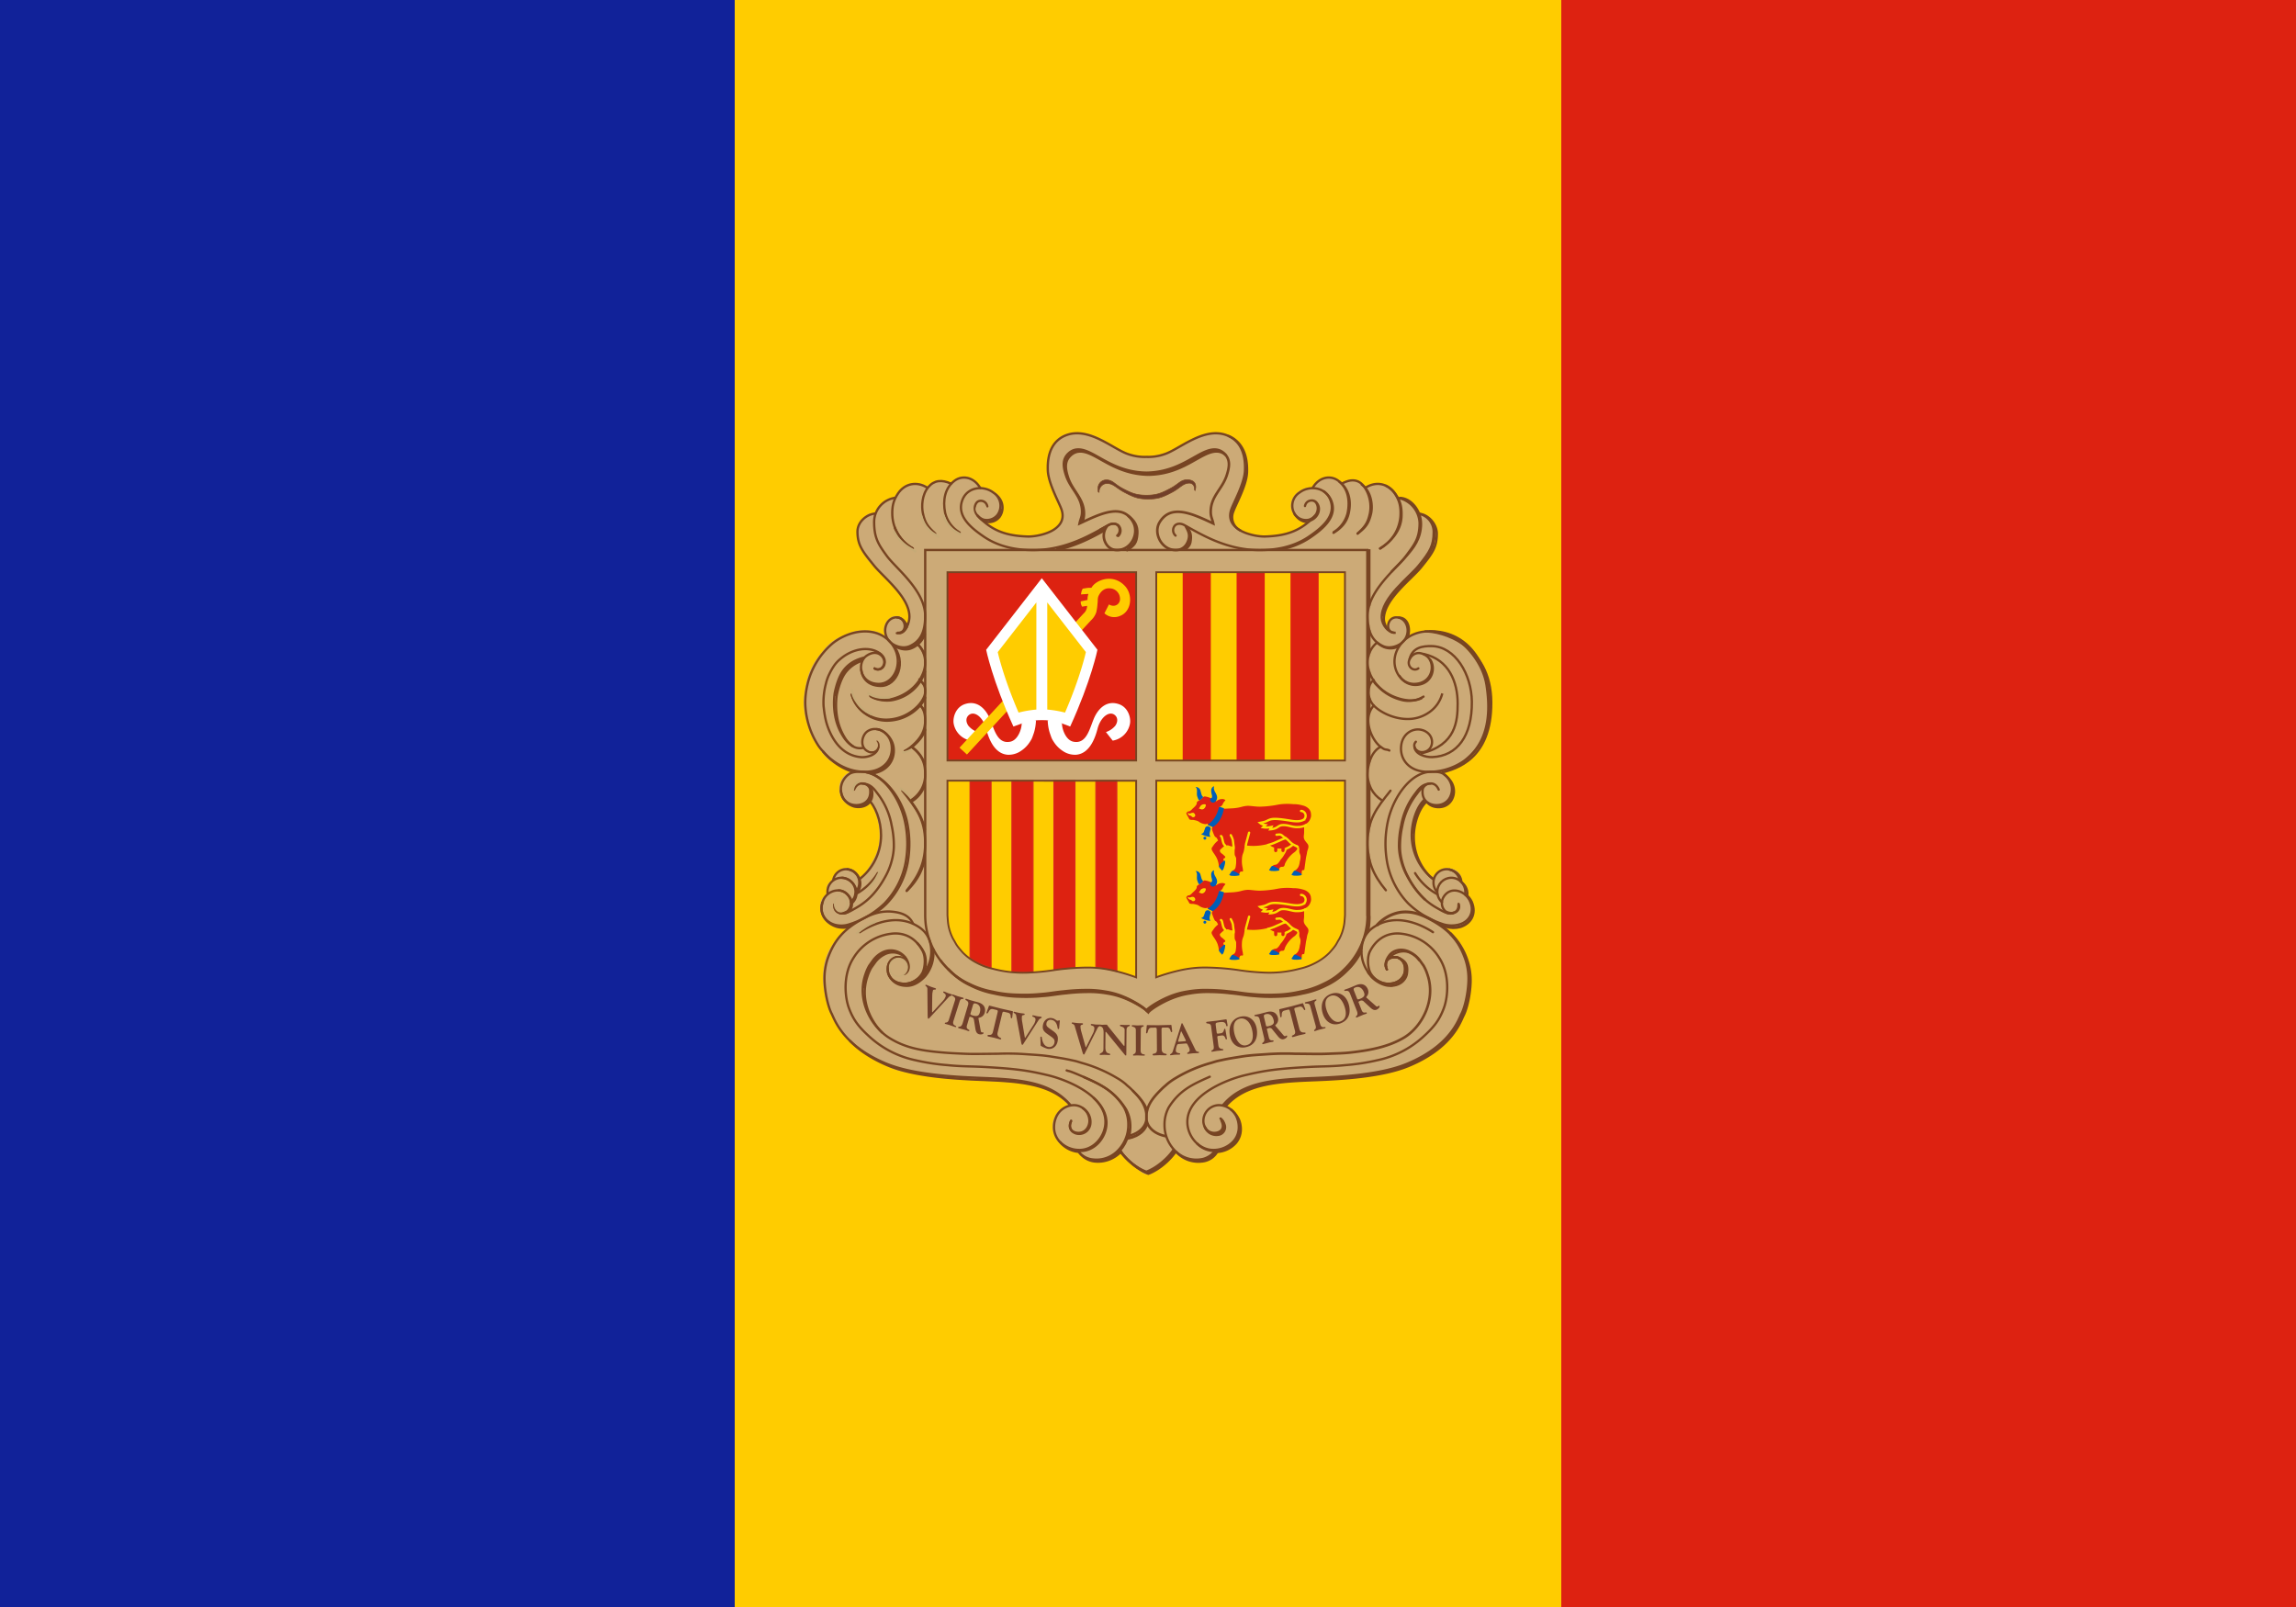 <svg xmlns="http://www.w3.org/2000/svg" xmlns:xlink="http://www.w3.org/1999/xlink" width="1000" height="700">
	<style><![CDATA[.A{fill:#129}.B{stroke-linecap:round}.C{fill:none}.D{stroke-width:1}.E{stroke-width:.5}.F{fill:#fc0}.G{fill:#d21}.H{stroke:#742}.I{fill:#fc0}.J{fill:#ca7}.K{stroke-width:1}.L{stroke-width:1}.M{stroke-width:1.25}]]></style>
	<path d="M0,0h1000v700H0V0z" class="G"/>
	<path d="M0,0h680v700H0V0z" class="F"/>
	<path d="M0,0h320v700H0V0z" class="A"/>
	<path d="M469.37 188.48c12.051 0 16.979 10.338 29.029 10.338 7.44 0 11.777-2.43 18.261-6.087 4.524-2.562 7.41-3.927 12.605-3.927 5.319 0 8.58 1.608 11.301 6.167 1.537 2.58 2.814 7.628 2.138 10.525-.944 4.46-2.373 8.804-4.262 12.953-1.043 2.438-2.028 3.898-2.028 6.566 0 6.396 8.704 8.594 14.622 8.685 1.29.02 12.139.198 18.815-6.56-3.622-.16-7.675-2.965-7.675-6.588 0-4.099 2.88-6.873 6.785-8.057.742-.212 2.006.443 2.677.09.954-.495.508-1.568 1.356-2.24 1.944-1.555 3.207-2.525 5.699-2.525 1.394-.098 2.775.316 3.885 1.165.69.495.943 1.107 1.79 1.107 1.786 0 2.67-1.13 4.454-1.13 1.256-.052 2.503.241 3.604.848 1.06.548 1.037 2.349 2.238 2.349.601 0 3.779-1.296 5.44-1.296 3.446 0 5.285 1.248 7.512 3.863.6.707.985 2.137 1.596 2.137a9.72 9.72 0 0 1 5.832 2.559c.649.601 1.214 1.287 1.68 2.038.406.654 1.03 2.25 1.748 2.526.927.193 1.822.52 2.655.971 2.638 1.647 4.28 4.502 4.377 7.611a15.88 15.88 0 0 1-.75 3.31c-2.942 10.284-9.94 13.548-17.009 22.382-3.004 3.763-5.375 6.767-5.375 11.59 0 1.167 1.436 3.303 2.073 4.275-.389-2.267.647-5.051 3.043-5.18a6.09 6.09 0 0 1 6.259 5.568c.027.976-.15 1.946-.519 2.85 1.882-1.189 4.006-1.941 6.217-2.202.988-.12 1.984-.163 2.979-.13 5.245.13 11.034 3.08 14.547 6.064 10.749 9.13 12.049 22.492 11.462 26.203-1.305 8.246-.484 23.168-21.56 29.117 3.897 1.641 6.55 4.573 6.55 8.178a7.11 7.11 0 0 1-6.927 7.28c-2.016.123-3.983-.653-5.372-2.12-4.382 4.381-5.23 8.852-5.23 15.054-.033 3.227.745 6.41 2.261 9.258 1.644 3.552 2.827 5.637 5.796 8.2 1.573-2.369 3.234-4.1 6.078-4.1 2.757 0 5.09.883 6.22 3.392.336.76.035 1.379.424 2.12.495.955 1.326 1.167 1.838 2.121.795 1.467.018 2.721.707 4.24.441.99 1.413 1.132 1.837 2.121.617 1.325.908 2.779.849 4.24 0 4.701-4.277 8.058-8.977 8.058-1.413 0-2.19-.565-3.604-.424 2.686 2.686 4.735 3.852 6.785 7.068 2.968 4.647 3.71 7.951 4.382 13.429.11.891.157 1.788.142 2.686 0 7.032-1.096 11.238-4.241 17.528-3.004 6.025-5.566 9.365-11.026 13.287-8.517 6.131-14.72 7.899-25.02 9.895-5.638 1.177-11.355 1.933-17.105 2.262l-22.052 1.13c-11.238.76-19.03 2.35-27 10.32 3.765 2.756 6.362 5.46 6.362 10.107 0 4.77-2.951 8.18-7.492 9.683-1.06.353-1.838.035-2.827.565-1.184.618-1.131 1.979-2.262 2.686-1.758 1.147-3.842 1.693-5.937 1.555-4.205 0-7.068-.99-10.037-3.959-3.445 2.863-4.612 5.443-8.481 7.634-1.273.707-1.927 1.696-3.393 1.696-2.315 0-3.375-1.466-5.23-2.827a35.88 35.88 0 0 1-6.927-6.36c-3.516 2.102-5.672 3.816-9.754 3.816-2.202.124-4.385-.472-6.22-1.697-1.113-.689-1.29-1.714-2.403-2.403-1.166-.724-2.138-.459-3.392-.99-4.718-2.031-7.775-5.53-7.775-10.671 0-4.506 2.845-7.369 6.927-9.26-7.828-7.827-15.532-9.187-26.576-9.894l-21.911-1.131a154.24 154.24 0 0 1-17.246-2.262c-5.072-.83-8.075-1.095-12.722-3.251-15.991-7.457-26.187-17.687-28.272-35.198-.136-1.291-.183-2.59-.142-3.887 0-9.118 3.587-14.683 10.036-21.133-1.66-.39-2.774.159-4.382-.424-4.029-1.467-6.926-4.259-6.926-8.553-.117-1.397.178-2.797.848-4.028.548-.972 1.59-1.167 1.837-2.262.318-1.449-.106-2.474.566-3.817.442-.9 1.272-1.078 1.696-1.979 1.396-2.897 3.146-5.23 6.361-5.23 2.757 0 4.524 1.449 5.937 3.817 2.686-1.237 3.428-3.252 4.948-5.796 2.527-4.223 3.675-7.174 3.675-12.086a23.87 23.87 0 0 0-1.413-8.693c-.778-2.333-1.096-3.923-2.827-5.654-1.389 1.467-3.356 2.243-5.372 2.12-4.488-.12-8.031-3.852-7.916-8.34-.106-3.143 1.755-6.019 4.665-7.21-2.421-2.084-4.524-2.261-7.21-3.957-4.081-2.58-5.512-5.301-8.198-9.33-1.75-2.633-2.21-4.47-3.11-7.492a29.36 29.36 0 0 1-1.697-9.612 17.52 17.52 0 0 1 .141-2.545c1.008-7.668 2.386-12.475 7.21-18.518 2.862-3.587 4.806-5.795 9.047-7.633 3.604-1.555 5.76-2.686 9.683-2.686a21.67 21.67 0 0 1 3.04.142c1.583.086 3.127.52 4.523 1.272.6.336 1.696 1.343 1.696.636 0-.813-.424-1.237-.424-2.05 0-3.25 2.332-6.22 5.584-6.22 2.35 0 3.304 2.068 4.453 4.1.735-1.032 1.13-2.267 1.13-3.534 0-5.372-2.88-8.11-6.22-12.298-7.28-9.1-16.397-13.358-16.397-25.02 0-3.48 1.678-5.849 4.665-7.633.865-.513 2.03 0 2.877-.543.725-.46.642-1.395 1.101-2.137.644-.968 1.447-1.822 2.373-2.525 1.661-1.449 3.12-1.015 4.957-2.287.919-.636 1.136-1.463 1.843-2.31 2.05-2.474 3.89-3.669 7.123-3.669 1.375-.101 2.755.106 4.04.607.512.195 1.47.967 1.594.818a7.35 7.35 0 0 1 2.243-1.813 6.37 6.37 0 0 1 3.432-.907c1.732 0 2.866.971 4.598.971.636 0 .783-.635 1.295-.971 1.537-1.042 2.422-1.632 4.295-1.632 1.572.034 3.09.584 4.318 1.567 1.43.902 1.637 2.108 3.103 2.957.813.477 1.502.265 2.404.565 4.028 1.343 7.068 4.029 7.068 8.27.161 2.072-.68 4.095-2.262 5.442-1.361 1.201-2.65.99-4.382 1.555 5.619 4.488 10.508 5.601 17.682 5.601 6.573 0 14.612-2.687 14.612-9.26 0-3.057-1.69-4.7-2.892-7.509-2.156-5-3.325-7.942-3.325-13.384 0-4.311.47-6.927 2.979-10.426 2.58-3.604 5.731-4.445 10.167-4.445l.002.001z" class="J"/><g class="C H"><path d="M425.59 223.46c.532 1.843 1.976 3.281 3.82 3.807 2.249.508 4.589-.343 5.986-2.177a6.92 6.92 0 0 0 .833-6.297 7.32 7.32 0 0 0-2.698-3.468l-7.938 8.057-.002.079-.001-.001z" stroke-linejoin="round" class="K"/><path d="M626.61 343.94c-1.866-4.51-6.686-2.488-6.983 0-.683 5.732 4.34 7.464 7.916 6.53a6.22 6.22 0 0 0 3.896-3.03 7.55 7.55 0 0 0 .61-5.824 8.38 8.38 0 0 0-3.325-4.471c-1.375-.878-2.874-.965-5.224-.965-8.708 0-16.327 10.289-18.886 20.977-1.425 6.178-1.56 12.583-.396 18.815 1.297 6.621 4.477 12.727 9.16 17.585a39.21 39.21 0 0 0 8.99 6.435 38.76 38.76 0 0 0 6.496 2.683 12.41 12.41 0 0 0 6.159.142c5.16-1.12 7.559-5.92 4.96-10.83-2.129-4.02-8.397-6.219-11.352-1.088a5.1 5.1 0 0 0-.628 2.411 4.65 4.65 0 0 0 1.561 3.64c2.246 1.428 5.838 1.024 5.672-2.941" class="B L"/><path d="M599.69 403.07a17.66 17.66 0 0 1 10.343-5.703c4.654-.572 8.699.783 12.828 3.004 8.06 4.335 12.554 8.995 15.549 17.641a26.91 26.91 0 0 1 1.304 9.022c-.14 5.604-1.563 11.73-3.092 14.692-1.334 2.583-4.82 13.994-23.946 21.868-11.161 4.594-28.3 5.653-40.118 6.12-16.256.642-31.254 1.244-39.962 11.973" stroke-width="1.276"/><g stroke-width="1.121"><path d="M603.75 421.45c-.466-1.71-.035-3.35 1.322-5.209 1.814-2.486 5.675-3.343 9.174-1.4a11.61 11.61 0 0 1 3.965 3.266l1.788 2.488a19.33 19.33 0 0 1 1.703 3.887c3.846 10.928-2.265 22.771-10.255 27.522-6.206 3.69-13.608 5.336-22.469 6.375-3.982.468-6.256.437-10.263.623-3.223.149-6.008.096-8.63.064l-6.297-.064a110.46 110.46 0 0 0-11.274.155c-4.55.331-7.972.448-11.818 1.089-2.511.418-5.455.822-8.542 1.515-.926.207-1.865.377-2.809.661l-1.881.575c-5.354 1.484-10.485 3.677-15.257 6.521a27.29 27.29 0 0 0-3.877 2.708c-.665.627-1.472 1.256-2.124 1.898-2.99 2.941-6.047 6.126-6.762 10.438-.112.831-.156 1.669-.132 2.507 0 2.798 2.278 6.608 8.42 7.852m8.638-265.811c1.285 2.324 1.992 3.738 1.244 6.142-.847 2.723-2.778 4.354-5.52 4.354-6.22 0-9.878-7.364-7.075-12.051 4.976-8.319 14.539-3.647 23.402.474-.428-2.134-1.174-2.828-1.096-5.471.193-6.565 5.061-9.542 7.005-15.605 1.157-3.613 1.618-6.75-1.025-9.316-2.308-2.24-4.982-2.205-7.994-1.025-6.018 2.359-13.246 9.138-25.97 9.326-12.724-.188-20.012-6.967-26.03-9.326-3.012-1.18-5.686-1.214-7.994 1.025-2.643 2.566-2.183 5.703-1.025 9.316 1.944 6.064 6.812 9.04 7.005 15.605.077 2.643-.669 3.337-1.096 5.47 8.863-4.12 18.798-9.211 23.402-.473 2.565 4.869-.855 12.05-7.075 12.05-2.742 0-4.667-1.747-5.52-4.353a6.71 6.71 0 0 1 1.244-6.142"/><path d="M491.5 224.79c2.403 1.838 4.1 4.1 3.817 7.775-.307 3.986-1.273 4.947-4.382 7.068m3.745-5.933c.033 2.245-1.399 4.251-3.534 4.947" class="B"/></g></g><path d="M432.4 214.49l1.088.777 1.166 1.245.778 1.555.389 1.321.078 1.71-.078 1.167-.389 1.322-.778.932-.933 1.011-1.321.7-1.71.389-1.478.233-1.555-.7-1.399-1.01-.855-1.245-.622-1.555v-.621l7.62-7.231h-.001z" class="J"/><g class="C H"><path d="M430.01 220.57c-.478-2.581-3.496-3.11-4.665-1.586-1.8 2.348-.485 6.257 3.176 7.401a5.89 5.89 0 0 0 5.987-2.177 6.78 6.78 0 0 0-1.587-9.451l-.279-.189c-4.252-3.233-11.118-2.488-13.373 2.954-2.909 7.02 3.42 12.284 9.252 16.25 7.34 4.991 15.705 5.899 22.003 5.83 14.306-.155 25.19-6.997 32.265-10.884 1.648-.905 3.345-.72 4.198.311 1.03 1.301.859 3.182-.389 4.276" class="B K"/><path d="M387.6 414.35l-3.188 1.166-3.265 2.488-1.4 1.944-1.788 3.11-.777 2.332-.622 2.877-.311 2.177m29.701-15.784l-.233 2.8-.467 1.943-1.4 3.343-2.176 2.877-2.333 1.865-1.71.856-2.41.544" stroke-width="1.057"/><path d="M499.6 489.23c-.58 2.588-3.004 5.548-8.279 6.617l-1.025.212" stroke-width="1.197"/><path d="M631.59 406.57c3.482 3.337 6.058 7.503 7.488 12.109a26.88 26.88 0 0 1 1.303 9.021c-.14 5.604-1.562 11.73-3.091 14.692-1.334 2.584-4.82 13.994-23.946 21.868-11.161 4.595-28.3 5.654-40.118 6.12-16.022.633-30.822 1.227-39.582 11.517" class="M"/><path d="M605.45 416.95c1.188-1.621 5.517-3.673 9.016-1.73a9.68 9.68 0 0 1 3.714 3.243" stroke-width=".929"/><path d="M627.51 402.79l2.244.767c1.997.635 4.134.685 6.158.142 4.423-1.327 7.261-5.459 4.96-10.83-.618-1.317-1.551-2.462-2.717-3.333" class="M"/><path d="M375.44 287.13c-2.969 1.838-5.182 2.273-7.492 4.947-1.824 3.357-3.202 6.937-4.1 10.65m72.032-80.767c0 2.686-1.98 4.382-4.665 4.947" class="B K"/><path d="M620.49 275.03c7.39-.15 28.859 5.64 29.012 30.876.15 24.925-15.383 28.997-21.607 30.656" stroke-width=".997"/><path d="M622.43 275.03c12.743-.554 25.892 8.826 26.472 32.236.452 18.289-12.517 26.584-18.742 28.243" class="L"/><path d="M615.33 363.16l.196-2.502.834-3.974 1.178-3.091 1.324-2.551 1.717-2.06m12.161-5.312l-.195 2.449-.7 1.672-1.088 1.594-1.244.933-1.904.7-1.672.116-1.244-.195M602.33 268.42l.544-2.643 1.166-2.45 1.517-2.449 2.604-3.343 2.06-2.293 3.343-3.382 2.877-2.916 1.827-2.099 2.41-2.915 2.138-3.227 1.283-2.643.7-3.421.212-4.242-.388-1.23M605.44 429.44l2.527-.505 1.905-1.011 1.05-1.05.738-1.205.505-1.943.04-1.361M364.94 403.38l1.866.155 2.41-.194 2.41-.855m7.814-57.106l-.31 2.177-.506.972-.739.933-1.01.777-1.128.505-1.477.234-1.011.078m15.471-24.406l-.544 3.382-.661 1.477-1.36 1.866-1.828 1.4-1.866.932-3.615.894m23.904-62.121l-.7 2.021-.855 1.478-1.166 1.632-1.633 1.477-1.943.934-1.633.388-1.01-.078m.59-9.682l.04 1.555" stroke-width=".881"/><g class="D"><path d="M397.32 325.09a10.71 10.71 0 0 1-3.265 2.029M629.24 397.16c.134.145.581.217.739.31 2.215 1.323 6.577-.325 5.294-3.746" class="B"/><path d="M621.54 349.38c1.573 2.055 4.538 2.588 6.883 1.976a6.22 6.22 0 0 0 3.895-3.03 7.54 7.54 0 0 0 .61-5.825c-.273-.937-.723-1.812-1.325-2.58a10.59 10.59 0 0 0-2.132-2.23c-.17-.111-.339-.262-.518-.383m10.037 53.152a6.23 6.23 0 0 0-1.906-5.711c-.401-.466-.858-.88-1.36-1.233m.746.734c-.073-2.912-2.456-4.995-5.41-5.513m-6.52 4.433a20.74 20.74 0 0 1-2.042-1.69 24.55 24.55 0 0 1-6.742-16.677c-.037-6.473 2.566-13.062 5.598-15.627M533.07 481.44l2.799-2.566 1.944-1.477 3.654-2.255 3.42-1.632 2.41-.622 4.821-1.089 5.598-.855M511.61 501.2c-2.022 3.11-6.842 7.775-11.896 9.64-5.054-1.865-9.874-6.53-11.895-9.64"/><path d="M491.28 494.73c-.623 2.397-1.812 4.609-3.468 6.451" class="B"/><path d="M491.78 491.47l-.7 3.42m-3.65 6.53l-1.477 1.477-2.644 1.477-3.032.934M471.46 227.45a9.8 9.8 0 0 0 .71-4.014c-.193-6.565-5.06-9.542-7.005-15.606-1.157-3.612-1.618-6.75 1.026-9.316 2.307-2.24 4.981-2.205 7.993-1.025 6.018 2.36 13.308 9.138 26.032 9.326-12.724-.188-20.015-6.967-26.032-9.326-3.012-1.18-5.935-1.525-8.242.714-2.644 2.566-1.934 6.015-.777 9.627 1.944 6.064 6.563 9.041 6.756 15.606a9.61 9.61 0 0 1-.834 4.014m29.093-21.08c12.517-.661 23.245-9.071 26.706-9.757 3.086-.612 4.809-.336 7.072 1.721-2.264-2.057-4.842-1.993-7.77-.845-6.018 2.359-13.246 9.138-25.97 9.326M624.59 383.2c-6.073-4.553-9.669-11.684-9.718-19.274-.036-6.474 2.565-13.061 5.597-15.627M511.17 500.76c-2.021 3.11-6.842 7.775-11.895 9.64-5.054-1.865-9.874-6.53-11.895-9.64"/><path d="M479.17 230.74l3.624-2.018c1.649-.906 3.63-.716 4.483.316a3.27 3.27 0 0 1-.226 4.416" class="B"/><path d="M460.48 239.49c8.588-1.792 15.585-5.638 20.875-8.597M531.78 487.43a4.15 4.15 0 0 1 1.166 1.493 6.91 6.91 0 0 1 .521 1.326c.407 1.806-.727 3.601-2.533 4.008a3.35 3.35 0 0 1-.55.077 5.26 5.26 0 0 1-5.482-3.17M460.04 239.05c8.588-1.792 15.585-5.638 20.875-8.597M633.38 397.49c-1.633.63-2.526.544-4.557-.358-.834-.37-1.788-.943-2.907-1.578-3.98-2.261-8.708-5.824-13.139-14.143-1.185-2.207-2.083-4.557-2.672-6.992a25.88 25.88 0 0 1-.78-5.212 40.11 40.11 0 0 1 .964-9.72 31.62 31.62 0 0 1 6.376-14.15c1.795-2.463 3.343-3.966 6.686-4.043M398.83 279.88a11.11 11.11 0 0 1 4.12 8.94c0 4.842-4.05 12.75-14.001 15.55-3.316.936-6.868.511-9.87-1.18m21.381-6.91a5.39 5.39 0 0 1 2.488 5.07c0 1.664-1.076 3.822-2.907 5.866a19.31 19.31 0 0 1-13.716 6.26c-3.35.098-6.646-.858-9.422-2.735a14.16 14.16 0 0 1-5.987-8.397"/><path d="M400.3 306.71c2.026 1.862 2.648 4.193 2.648 7.129 0 4.29-1.742 7.6-5.75 11.107a19.69 19.69 0 0 1-3.032 2.178M596.4 292.63v5.519m-.44-6.879v7.774m.44-24.604v10.185m-.44-12.435v13.918m-2.97 128.062c-1.596 3.341-3.812 6.349-6.53 8.863a30.66 30.66 0 0 1-9.097 6.375 38.43 38.43 0 0 1-10.263 3.421c-3.522.809-7.117 1.252-10.73 1.322-3.305.137-6.615.052-9.909-.255-4.127-.285-6.417-.86-10.538-1.222a83.08 83.08 0 0 0-8.743-.566c-3.008-.088-6.018.128-8.983.643-2.777.419-5.493 1.176-8.086 2.255-4.198 1.7-8.941 4.665-9.952 5.987-1.01-1.322-5.754-4.286-9.952-5.987a34.42 34.42 0 0 0-8.085-2.255 44.79 44.79 0 0 0-8.984-.643 82.8 82.8 0 0 0-8.743.566c-4.121.362-6.41.937-10.538 1.222a74.2 74.2 0 0 1-9.91.255c-3.612-.068-7.207-.511-10.728-1.322-3.564-.653-7.019-1.805-10.263-3.42a30.57 30.57 0 0 1-9.097-6.376l-.948-.953m65.889 83.39l2.799-.35m47.301-3.68l2.825-.269 2.69-1.076 1.884-1.144 2.556-3.027.538-1.144.404-2.623.134-1.21M613.23 277.36c1.213-4.128-.268-8.483-4.266-8.366M402.79 341.75c-.902 3.045-2.906 5.645-5.62 7.293m5.69-72.993c-.907 2.82-2.997 5.105-5.724 6.26-2.886 1.304-6.227.086-8.014-1.292"/><path d="M380.95 291.2c2.392 1.253 4.82-.584 4.322-3.696a4.45 4.45 0 0 0-3.933-3.433" class="B"/><path d="M390.87 422.86c.516.485.626 1.115 1.322 1.244 1.05.194 1.866.583 2.915-.816 1.294-1.725.599-4.409-.747-6.098a7.72 7.72 0 0 0-9.112-1.461c-1.549.779-2.904 1.894-3.965 3.265l-1.788 2.488c-.709 1.229-1.28 2.533-1.704 3.887-3.2 9.098.6 18.664 6.489 24.493"/><path d="M531.59 487.23a9.19 9.19 0 0 1 1.01 1.244 6.18 6.18 0 0 1 .428 1.327c.407 1.806-.728 3.6-2.534 4.007-.181.041-.364.066-.549.077a4.97 4.97 0 0 1-5.267-3.156" class="B"/><path d="M608.5 216.81c5.473.849 9.575 5.458 9.784 10.992 0 6.92-2.331 9.496-5.974 14.446-3.899 5.297-16.638 15.005-16.638 26.045 0 6.686 1.866 10.962 6.686 13.139 3.108 1.404 6.742-.116 8.397-1.61 4.042-3.655 2.426-10.063-1.788-10.829-5.132-.933-6.096 7.145-1.089 6.609M635.73 383.51a5.72 5.72 0 0 0-11.377.99c-.005 1.518.573 2.981 1.615 4.085M599.79 279.88a11.11 11.11 0 0 0-4.12 8.94c0 4.842 4.05 12.75 14.001 15.55 3.814 1.072 7.458.971 9.74-.417M375.61 287.8a14.64 14.64 0 0 0-7.55 5.395c-1.856 2.63-2.938 6.286-3.608 9.485a31.01 31.01 0 0 0 .252 10.41 24.6 24.6 0 0 0 3.602 8.806 12.38 12.38 0 0 0 1.62 1.932 17.35 17.35 0 0 0 1.774 1.373M471.72 469.02c7.576 3.359 13.13 5.875 17.839 13.31 1.267 2.337 1.909 4.962 1.866 7.62.04 4.526-1.856 8.854-5.21 11.894-2.834 2.543-6.645 3.709-10.417 3.188-3.007-.295-5.831-2.488-6.298-4.043M396.88 325.2c4.276 3.343 6.064 6.586 6.064 11.74.193 4.727-2.187 9.189-6.22 11.662"/><path d="M392.99 344.41c6.375 7.93 9.758 12.637 9.952 22.08.181 8.863-2.644 14.927-7.93 21.303" class="B"/><path d="M515.23 239.57a6.42 6.42 0 0 0 2.497-3.485c.753-2.325.77-4.308-.474-6.096 1.534 2.009 1.675 3.705 1.243 6.142-.274 1.552-1.264 2.369-2.497 3.485M596.4 374.24v25.241h.067c-.005 1.298-.076 2.596-.212 3.887l-.429 2.703"/><path d="M595.96 371.81v27.223h.067a38 38 0 0 1-.212 3.887l-.729 4.125m.874-67.105v22.702m.44-20.912v18.463m0-41.943v13.841m-.44-15.471v17.064m.44-29.584v5.37m-.44-6.46v7.776m-2.88 101.864l-.53 1.084c-1.596 3.341-3.812 6.349-6.53 8.863a30.67 30.67 0 0 1-9.097 6.376 38.43 38.43 0 0 1-10.263 3.42 52.32 52.32 0 0 1-10.73 1.322c-3.305.135-6.615.05-9.908-.255-4.128-.285-6.417-.86-10.538-1.222-2.902-.342-5.821-.531-8.743-.566-3.009-.088-6.019.128-8.984.644a34.39 34.39 0 0 0-8.086 2.254c-4.197 1.7-8.94 4.665-9.951 5.987-1.011-1.322-5.754-4.286-9.952-5.987a34.36 34.36 0 0 0-8.086-2.254 44.7 44.7 0 0 0-8.983-.644 82.69 82.69 0 0 0-8.743.566c-4.122.362-6.41.937-10.538 1.222a74.2 74.2 0 0 1-9.91.255 52.24 52.24 0 0 1-10.729-1.321c-3.564-.654-7.019-1.806-10.263-3.421-3.396-1.552-6.479-3.713-9.096-6.376a34.17 34.17 0 0 1-3.858-4.355m-3.142-4.982a15.78 15.78 0 0 1-3.523 12.034c-1.321 1.4-4.2 4.074-7.775 4.12-5.908.078-7.672-3.986-8.03-4.975M399.4 410.7a16.05 16.05 0 0 1 2.893 3.965c1.477 2.799 1.022 7.48-.148 9.64a6.86 6.86 0 0 1-.475.749M370.04 453.2c3.514 3.687 8.828 7.692 16.99 11.052 11.161 4.595 28.3 5.654 40.118 6.12 15.715.62 30.193 1.266 39.01 10.998m27.132-6.36c2.598 2.556 5.247 5.295 6.366 8.798M488.18 501.7a13.7 13.7 0 0 1-11.501 4.217c-2.695-.341-5.122-1.803-6.685-4.025m-8.364-4.542a9.78 9.78 0 0 0 .457.577 11.88 11.88 0 0 0 7.978 3.833m41.985-.12c-2.022 3.11-6.842 7.774-11.895 9.64-5.054-1.866-9.874-6.53-11.896-9.64l-.472-.727m24.343.707a12.76 12.76 0 0 0 1.156 1.109 12.95 12.95 0 0 0 10.418 3.187c2.632-.289 4.981-1.783 6.36-4.043.303-.329.539-.715.692-1.136"/><path d="M529.75 500.99l-1.16 1.867-1.766 1.463-2.674 1.11-2.421.1"/><path d="M536.03 483.22a12.03 12.03 0 0 1 3.599 4.534 10.78 10.78 0 0 1 .787 3.698 9.15 9.15 0 0 1-2.222 6.474c-2.161 2.391-5.209 3.788-8.43 3.866h-.734m.29-.442a10.67 10.67 0 0 1-8.092-3.375M620.72 391.93a37.11 37.11 0 0 1-7.507-10.077 29.38 29.38 0 0 1-2.672-6.992 25.85 25.85 0 0 1-.78-5.211 40.13 40.13 0 0 1 .964-9.722 32.63 32.63 0 0 1 6.376-14.15 17.19 17.19 0 0 1 3.25-3.488M618.2 223.83c3.965.31 7.639 4.58 7.59 8.764-.07 6.078-2.108 8.59-6.89 14.545-4.12 5.131-16.482 14.15-16.171 22.78a8.51 8.51 0 0 0 1.802 4.39m-4.941 5.411c.931.905 2.018 1.635 3.207 2.156 2.174.849 4.612.687 6.654-.443M576.37 213.9c1.503.999 2.688 2.409 3.415 4.061 2.908 7.02-3.42 12.284-9.252 16.25a33.35 33.35 0 0 1-12.968 5.128m12.125-11.909a6.53 6.53 0 0 1-4.92-2.34c-.461-.445-.835-.971-1.106-1.552M540.45 231.2a7.23 7.23 0 0 1-2.063-1.504c-1.731-1.839-2.218-4.524-1.242-6.853.987-2.963 5.746-11.274 5.98-17.027.356-8.79-3.025-13.977-8.313-16"/><path d="M542.68 203.85l-.206 3.305-.895 3.374-1.722 4.613-1.308 2.96-1.377 2.961-.688 2.066-.276 1.515.207 1.446M595.81 423.4a4.77 4.77 0 0 0 .933 1.306c1.01 1.687 4.94 4.655 8.514 4.701 5.91.078 7.312-4.057 7.464-4.975.746-4.509-.796-5.743-3.11-7.013-.934-.434-1.975-.585-2.994-.433" class="B"/><path d="M370.23 403.67c-1.88.535-3.871.546-5.757.033-4.423-1.326-8.007-5.564-6.18-10.829m20.917-49.724a2.8 2.8 0 0 1 .653 1.67c.683 5.732-4.34 7.402-7.916 6.469a8.8 8.8 0 0 1-4.71-3.56c-.625-1.097-.956-2.337-.963-3.6m34.466-36.979c.843.762 1.503 1.704 1.931 2.757M400.9 296.6a5.98 5.98 0 0 1 1.825 2.042"/><path d="M402.91 303.94a13.23 13.23 0 0 1-2.43 3.718c-3.535 3.859-8.485 6.118-13.716 6.26a15.99 15.99 0 0 1-9.422-2.736c-3.141-2.005-5.416-5.115-6.377-8.715" class="B"/><path d="M399.11 280.13a12.11 12.11 0 0 1 3.698 5.295"/><path d="M402.86 292.56a18.42 18.42 0 0 1-13.473 12.248c-3.804.964-8.702-.241-10.374-1.664" class="B"/><path d="M375.06 291.49c.417 4.12 3.174 7.209 8.401 7.308 7.35.138 11.818-10.574 5.287-18.094"/><path d="M358.52 327.39a25.41 25.41 0 0 0 3.63 3.636c2.707 2.331 5.863 4.085 9.272 5.153m8.248.771c6.569-.789 10.272-5.684 9.538-11.41-.56-4.363-4.563-7.718-7.285-7.912" class="B"/><path d="M390.39 268.92c2.465.008 4.457 2.013 4.449 4.478l-.005.187"/><path d="M389.72 229.81a17.95 17.95 0 0 0 7.86 9.099m225.28 48.381c2.686 3.679.927 10.932-6.379 11.07-2.841-.001-5.474-1.49-6.939-3.924" class="B"/><path d="M596.4 239.25v24.686"/><path d="M380.87 291.14c2.255 1.632 5.15-1.124 4.03-4.05-.757-1.975-3.563-4.106-7.45-1.463-4.294 2.92-3.11 12.13 5.13 12.284 7.35.139 11.819-10.574 5.287-18.093-6.282-7.234-17.727-5.542-25.19.396a33.43 33.43 0 0 0-11.04 18.164c-.611 2.599-.918 5.26-.912 7.93a35.44 35.44 0 0 0 5.562 18.276 18.21 18.21 0 0 0 2.037 2.56 39.13 39.13 0 0 0 2.954 3.032c4.223 3.515 9.665 6.27 16.327 5.987 7.308-.311 11.507-5.442 10.729-11.507-.754-5.88-6.69-8.805-10.574-6.064-2.644 1.866-3.584 7.644 1.088 9.018 2.644.778 4.976-2.565 3.11-4.509M584.4 210.68c4.218-2.29 7.47-1.867 9.874 1.47 2.229 3.308 3.092 7.35 2.41 11.28-.855 4.199-2.068 5.942-5.407 8.988m3.303-19.868c4.82-3.187 10.041-1.834 12.906 2.41 2.1 3.11 2.636 5.712 2.488 9.563-.318 6.01-3.692 11.438-8.941 14.383" class="B"/><path d="M617.28 223.67c4.106.461 7.196 3.955 7.153 8.086 0 5.986-1.671 8.583-6.454 14.539-4.12 5.131-16.482 14.15-16.17 22.78.117 3.263 2.868 6.338 5.241 6.51"/><path d="M617.75 291.14c-2.255 1.632-5.131-1.004-3.887-3.803.859-1.932 3.42-4.353 7.308-1.71 4.293 2.92 3.11 12.13-5.131 12.284-7.35.139-12.317-10.297-5.287-18.093 6.416-7.116 18.315-5.723 25.778.214 3.176 2.527 9.566 9.466 10.936 18.573 1.658 11.02 1.445 24.575-9.937 32.922a26.91 26.91 0 0 1-16.516 4.637c-7.308-.32-11.506-5.443-10.729-11.507.754-5.88 6.416-8.368 10.574-6.065 4.32 2.393 3.565 8.466-1.088 9.019-2.736.325-4.976-2.566-3.11-4.51" class="B"/><path d="M613.86 287.34c1.212-5.454 5.885-5.962 9.658-5.907 10.296.151 17.416 12.364 17.535 24.178.15 14.923-6.334 23.711-17.241 24.178-2.823.121-7.684-1.221-7.768-4.665"/><path d="M620.2 284.9c10.858 2.413 14.67 12.196 14.67 21.532 0 7.616-.754 18.022-15.575 21.682" stroke-linecap="square"/><path d="M638.11 389.58c.621-3.313-1.562-6.502-4.875-7.123s-6.502 1.562-7.123 4.875c-.417 2.227.433 4.501 2.209 5.908"/><g class="B"><path d="M616.33 380.33a25.82 25.82 0 0 0 9.74 9.238m-1.96 16.482c-5.12-3.359-14.838-7.761-23.624-3.428-3.259 1.608-5.442 3.597-6.675 6.84a15.52 15.52 0 0 0 2.788 14.949c1.321 1.4 4.2 4.074 7.774 4.12 5.91.079 7.314-4.056 7.464-4.975.7-4.276-1.788-5.987-3.11-6.453-1.014-.358-4.312-.266-5.012 2.065-.301 1.053-.176 2.182.348 3.144"/><path d="M531.99 488.16c1.633 3.343-.224 5.024-2.488 5.287-3.343.388-5.131-2.255-5.364-4.665a6.87 6.87 0 0 1 6.327-7.366l.515-.02c3.447.12 6.495 2.27 7.764 5.477a10.79 10.79 0 0 1 .788 3.697c.125 2.364-.672 4.685-2.223 6.474-2.16 2.39-5.208 3.788-8.429 3.866-6.6.265-11.74-5.908-11.74-12.206 0-12.05 17.872-18.623 24.957-20.314 8.708-2.077 14.006-2.855 27.99-3.632 5.597-.311 9.697-.153 15.86-.792a94.33 94.33 0 0 0 14.072-2.162 42.58 42.58 0 0 0 19.592-9.952c4.55-4.131 7.153-7.075 9.26-12.75 1.817-4.898 2.653-14.596-1.951-21.77a22.4 22.4 0 0 0-16.171-10.565c-5.83-.843-10.942 1.672-13.995 7.456-1.477 2.8-1.022 7.48.148 9.64a9.37 9.37 0 0 0 7.471 4.666c5.909.078 7.313-4.057 7.464-4.976.7-4.276-1.788-5.987-3.11-6.453-1.014-.358-4.312-.266-5.012 2.065a4.18 4.18 0 0 0 .347 3.144M526.9 469.02c-7.576 3.359-13.13 5.875-17.839 13.31-1.267 2.337-1.909 4.962-1.866 7.62-.04 4.526 1.856 8.854 5.21 11.894 2.835 2.543 6.645 3.709 10.417 3.188 3.007-.295 5.832-2.488 6.298-4.043"/></g><path d="M601.73 325.2c-3.545 1.183-6.064 6.586-6.064 11.74-.193 4.727 2.187 9.189 6.22 11.662"/><path d="M605.62 344.41c-6.375 7.93-9.758 12.637-9.952 22.08-.182 8.863 2.644 14.927 7.93 21.303" class="B"/><path d="M571.64 212.58l.547-.81c2.644-3.887 7.312-4.911 10.73-2.332 4.12 3.11 5.16 8.402 4.042 13.994a13.57 13.57 0 0 1-6.325 8.521"/><path d="M414.22 210.68c-4.043-1.866-7.371-1.507-9.874 1.47-2.877 3.421-2.986 8.453-2.41 11.28.855 4.199 2.068 5.942 5.407 8.988" class="B"/><path d="M404.03 212.55c-4.82-3.187-10.041-1.834-12.906 2.41-2.1 3.11-2.636 5.712-2.488 9.563.318 6.01 3.692 11.438 8.941 14.383"/><path d="M390.12 216.81a10.65 10.65 0 0 0-9.4 10.433c0 6.92 1.703 9.718 5.59 15.005 3.897 5.299 16.638 15.005 16.638 26.045 0 6.686-1.866 10.962-6.686 13.139-3.108 1.404-6.742-.116-8.397-1.61-4.043-3.655-2.426-10.063 1.788-10.829 5.131-.933 6.096 7.145 1.089 6.609m-9.412-51.932c-3.965.31-7.867 3.723-7.867 7.908 0 5.986 2.385 8.761 7.167 14.716 4.121 5.131 15.762 13.972 15.451 22.602-.117 3.263-2.31 7.253-4.488 6.786"/><path d="M372 343.94c1.866-4.51 6.686-2.488 6.983 0 .683 5.732-4.34 7.464-7.916 6.53-1.661-.429-3.071-1.526-3.896-3.03a7.55 7.55 0 0 1-.61-5.824 7.66 7.66 0 0 1 1.326-2.581c.548-.744 1.225-1.384 1.999-1.89 1.375-.878 2.874-.965 5.224-.965 8.708 0 16.327 10.289 18.886 20.977 1.426 6.178 1.561 12.583.396 18.815-1.297 6.621-4.478 12.727-9.16 17.585a39.21 39.21 0 0 1-8.99 6.435 38.76 38.76 0 0 1-6.496 2.683c-1.997.635-4.134.685-6.158.142-4.423-1.327-7.262-5.46-4.96-10.83 1.792-4.18 8.397-6.219 11.351-1.088a5.1 5.1 0 0 1 .628 2.411c.049 1.385-.524 2.72-1.561 3.64-2.246 1.428-5.838 1.024-5.671-2.941" class="B"/><path d="M365.24 397.49c1.633.63 2.526.544 4.557-.358.834-.37 1.789-.943 2.907-1.578 3.98-2.261 8.708-5.824 13.139-14.143a29.38 29.38 0 0 0 2.672-6.992 25.87 25.87 0 0 0 .78-5.212 40.06 40.06 0 0 0-.964-9.72c-.916-5.173-3.108-10.037-6.376-14.15-1.795-2.463-3.343-3.966-6.686-4.043M360.51 389.58c-.621-3.313 1.562-6.502 4.875-7.123s6.502 1.562 7.123 4.875c.417 2.227-.433 4.501-2.209 5.908m-7.419-9.73a5.72 5.72 0 0 1 11.377.99c.005 1.518-.573 2.98-1.615 4.085"/><path d="M374.02 383.2c6.073-4.553 9.669-11.684 9.718-19.274.036-6.474-2.565-13.061-5.597-15.627"/><path d="M382.29 380.33a25.82 25.82 0 0 1-9.74 9.238" class="B"/><path d="M397.81 402.63c-1.449-3.409-4.329-4.985-9.019-5.486-4.662-.497-8.698.784-12.828 3.005-8.06 4.335-12.554 8.995-15.55 17.641a26.88 26.88 0 0 0-1.303 9.021c.14 5.604 1.563 11.73 3.091 14.692 1.334 2.584 4.82 13.994 23.946 21.868 11.161 4.595 28.3 5.654 40.118 6.12 16.256.642 31.255 1.245 39.962 11.973"/><path d="M374.5 406.05c5.12-3.359 14.838-7.761 23.624-3.428 3.259 1.608 5.442 3.597 6.675 6.84a15.52 15.52 0 0 1-2.788 14.949c-1.321 1.4-4.2 4.074-7.775 4.12-5.908.079-7.313-4.056-7.463-4.975-.7-4.276 1.788-5.987 3.11-6.453 1.014-.358 4.312-.266 5.011 2.065.301 1.053.177 2.182-.347 3.144" class="B"/><path d="M394.86 421.45a5.27 5.27 0 0 0-1.321-5.209c-2.449-2.371-6.13-2.932-9.175-1.4a11.61 11.61 0 0 0-3.965 3.266l-1.788 2.488c-.709 1.229-1.28 2.533-1.704 3.887-3.845 10.928 2.413 22.532 10.256 27.522 6.842 4.354 13.84 5.598 22.47 6.375 3.993.36 6.256.437 10.263.623 3.223.149 6.008.096 8.63.064l6.296-.064a110.46 110.46 0 0 1 11.274.155c4.55.331 7.973.448 11.818 1.089 2.512.418 5.456.822 8.543 1.515.926.207 1.865.377 2.808.661l1.882.575a62.33 62.33 0 0 1 15.257 6.521 23.63 23.63 0 0 1 3.877 2.708c.796.795 1.472 1.256 2.123 1.898 2.99 2.941 6.048 6.126 6.763 10.438.112.831.156 1.669.132 2.507 0 2.798-2.278 6.608-8.42 7.852"/><path d="M466.62 488.16c-1.633 3.343.224 5.024 2.488 5.287 3.343.388 5.131-2.255 5.364-4.665a6.87 6.87 0 0 0-6.327-7.366l-.515-.02c-3.447.12-6.495 2.27-7.764 5.477-.478 1.176-.745 2.428-.788 3.697-.125 2.364.672 4.685 2.223 6.474a11.74 11.74 0 0 0 8.429 3.866c6.6.265 11.74-5.908 11.74-12.206 0-12.05-17.873-18.623-24.957-20.314-8.708-2.077-14.006-2.855-27.99-3.632-5.597-.311-9.697-.153-15.86-.792-4.739-.365-9.443-1.088-14.073-2.162a42.58 42.58 0 0 1-19.592-9.952c-4.55-4.131-7.153-7.075-9.26-12.75-1.817-4.898-2.652-14.596 1.951-21.77a22.4 22.4 0 0 1 16.172-10.565c5.83-.843 10.942 1.672 13.995 7.456 1.478 2.8 1.022 7.48-.148 9.64-1.559 2.702-4.359 4.451-7.471 4.666-5.909.078-7.313-4.057-7.464-4.976-.7-4.276 1.788-5.987 3.11-6.453 1.014-.358 4.312-.266 5.012 2.065a4.18 4.18 0 0 1-.347 3.144"/><path d="M426.97 212.58l-.547-.81c-2.644-3.887-7.312-4.911-10.73-2.332-4.12 3.11-5.16 8.402-4.042 13.994.864 3.581 3.147 6.656 6.324 8.521" class="B"/><path d="M573.04 224.37c-6.298 6.842-12.595 9.026-22.003 9.33-2.938.095-8.552-.933-11.818-3.258-2.098-1.494-4.432-4.05-2.954-8.482.987-2.962 5.746-11.273 5.98-17.027.355-8.79-3.026-13.606-8.313-15.472-9.774-3.45-20.267 6.211-26.589 8.319-2.565.922-5.284 1.344-8.008 1.243a21.63 21.63 0 0 1-8.068-1.243c-6.323-2.108-16.816-11.77-26.59-8.32-5.287 1.867-8.668 6.683-8.312 15.473.234 5.753 4.992 14.064 5.98 17.027 1.477 4.431-.857 6.988-2.955 8.481-3.265 2.326-8.88 3.353-11.818 3.259-9.407-.304-15.705-2.488-22.003-9.33"/><path d="M464.58 466.27c1.246.487.303-.295 8.195 3.203 7.576 3.359 12.954 6.3 17.663 13.736 1.267 2.337 1.909 4.962 1.866 7.62a16.65 16.65 0 0 1-.459 3.841" class="B"/><path d="M465.09 500.06a12.52 12.52 0 0 0 5.081 1.29c6.6.264 11.74-5.91 11.74-12.207 0-4.366-2.377-8.044-5.706-11"/><path d="M466.52 488.15c-1.594 3.553.677 5.475 2.94 5.738a4.91 4.91 0 0 0 5.432-4.328l.026-.337a6.98 6.98 0 0 0-3.278-6.485" class="B"/><path d="M609.53 216.87c5.018 0 9.394 5.585 9.394 11.317 0 6.605-3.513 10.648-6.087 13.705-2.072 2.46-4.316 4.663-6.982 7.348"/><path d="M603.58 211.58c1.768.855 3.271 2.175 4.346 3.819 2.099 3.11 2.633 5.712 2.487 9.563-.249 6.6-4.998 11.17-9.246 13.959m-7.457-27.341a8.66 8.66 0 0 1 1 1.014c2.877 3.421 3.1 8.478 2.41 11.281-1.035 4.213-2.427 6.029-5.846 8.549m-7.914-22.574c4.12 3.11 5.346 8.489 3.98 14.026-.975 3.957-3.463 6.328-6.565 8.217m17.385 64.187c.493 1.447 1.306 1.949 2.332 3.022a21.14 21.14 0 0 0 9.623 5.504c3.334.979 6.928.482 9.87-1.367M365.29 387.87c1.937-.035 3.869 1.273 5.133 3.468a5.09 5.09 0 0 1 .628 2.41c.038 1.337-.551 2.614-1.593 3.453-2.245 1.43-6.232.815-6.065-3.15" class="B"/><path d="M377.33 336.4c7.703 1.438 15.119 10.729 17.546 20.865a46.03 46.03 0 0 1 .396 18.815 35.05 35.05 0 0 1-9.16 17.585c-1.025 1.044-2.136 1.999-3.323 2.855l-1.643 1.113M368.76 378.67c3.164 0 5.934 3.032 5.934 6.273.005 1.518-.573 2.98-1.615 4.085m-6.459-6.678a6.84 6.84 0 0 1 6.433 6.546 6.09 6.09 0 0 1-2.316 4.786"/><path d="M396.84 349.2c3.027 4.063 5.025 7.561 5.954 12.07m-.104 13.26a26.98 26.98 0 0 1-2.264 6.322c-1.439 2.707-3.315 5.157-5.552 7.253" class="B"/><path d="M397.32 325.52a14.58 14.58 0 0 1 5.501 7.469"/><path d="M402.9 317.92c-.767 2.66-2.506 4.674-5.266 7.193M383.33 298.27l3.369-.886 1.994-1.508 1.285-1.817 1.108-2.837.444-2.305" class="B"/><path d="M376.51 286.41a20.24 20.24 0 0 0-3.824 1.333 13.97 13.97 0 0 0-5.506 4.576c-1.856 2.63-2.938 6.286-3.608 9.484a30.98 30.98 0 0 0 .252 10.41c.616 3.142 1.84 6.133 3.601 8.807.475.744 1.017 1.443 1.621 2.087 2.022 2.021 3.888 3.265 6.997 2.643"/><path d="M395.38 271.58c-.546 2.007-1.625 4.493-4.774 4.221" class="B"/><path d="M383.87 285.2c-3.024-2.956-9.43-3.726-15.798.302a24.12 24.12 0 0 0-2.448 1.859c-.848.733-1.603 1.567-2.25 2.482-.825 1.208-1.555 2.478-2.182 3.8-.645 1.321-1.139 2.71-1.474 4.142-.846 3.186-1.19 6.484-1.02 9.776.176 1.513.32 2.903.567 4.182a29.13 29.13 0 0 0 3.475 9.656c1.407 2.333 4.906 7.69 12.058 8.397 2.811.278 7.612-1.01 7.768-4.665"/><path d="M568.38 220.42c.478-2.581 3.59-3.08 4.758-1.555 1.8 2.348.61 6.382-3.051 7.526a5.89 5.89 0 0 1-5.987-2.177 6.78 6.78 0 0 1 1.585-9.45l.281-.19c4.251-3.234 11.118-2.488 13.372 2.954 2.909 7.02-3.42 12.284-9.252 16.249-7.34 4.992-15.705 5.9-22.003 5.831-14.306-.156-25.19-6.997-32.265-10.884-1.648-.906-3.345-.72-4.198.31-1.03 1.302-.859 3.183.389 4.277M571.26 218c.969-.051 1.886.436 2.387 1.267 1.8 2.348.485 6.383-3.176 7.526m27.869 80.537c-5.45 5.933-.437 16.116 3.636 18.418 1.41 1.097 2.013.515 3.14 1.175" class="B"/><path d="M598.63 295.99c-1.788 1.244-2.418 2.642-2.488 5.07-.185 2.308.616 4.586 2.203 6.272 2.972 3.092 8.786 5.784 14.42 5.855 3.35.097 6.645-.86 9.422-2.736 2.981-1.947 5.118-4.945 5.987-8.397M595.58 398.6a38 38 0 0 1-.212 3.887c-.906 7.488-4.366 14.435-9.795 19.671-2.619 2.661-5.702 4.821-9.097 6.375a38.43 38.43 0 0 1-10.263 3.42c-3.521.81-7.117 1.253-10.73 1.322a74.53 74.53 0 0 1-9.909-.254c-4.127-.286-6.417-.86-10.538-1.223a83.34 83.34 0 0 0-8.743-.566c-3.008-.088-6.018.128-8.983.644a34.33 34.33 0 0 0-8.086 2.255c-4.198 1.7-8.941 4.664-9.952 5.986-1.01-1.322-5.754-4.286-9.952-5.986-2.593-1.079-5.308-1.836-8.085-2.255-2.965-.516-5.975-.732-8.984-.644-2.922.034-5.841.223-8.743.566-4.121.362-6.41.937-10.538 1.223-3.294.306-6.605.39-9.91.254-3.612-.07-7.207-.512-10.728-1.321a38.43 38.43 0 0 1-10.263-3.421c-3.395-1.553-6.478-3.714-9.097-6.375-5.429-5.236-8.889-12.183-9.796-19.671-.137-1.291-.208-2.589-.212-3.887V239.58h192.55V398.6h.066 0z"/></g></g><g class="J"><path d="M387.41 421.32a3.91 3.91 0 0 1 3.903-3.911 3.91 3.91 0 0 1 3.911 3.903v.009a3.91 3.91 0 0 1-3.911 3.903 3.91 3.91 0 0 1-3.903-3.903zm-23.99-27.61c0-1.932 1.236-3.499 2.76-3.499s2.76 1.567 2.76 3.499-1.236 3.499-2.76 3.499-2.76-1.567-2.76-3.499h0z" stroke="#c6aa76" class="E"/><path d="M377.05 324.36c.111-1.472 1.394-2.575 2.865-2.465s2.575 1.394 2.465 2.865c-.105 1.394-1.267 2.472-2.665 2.472-1.528-.059-2.72-1.344-2.665-2.873zm47.86-102.55a2.49 2.49 0 0 1 2.636-2.329 2.49 2.49 0 0 1 2.329 2.636c-.075 1.212-1.014 2.192-2.221 2.32a2.7 2.7 0 0 1-2.744-2.627h0z"/></g><g stroke="#c6aa76" class="C D"><path d="M373.92 340.54c-.986.411-1.759 1.209-2.138 2.208a6.36 6.36 0 0 0-.381 1.858m7.369 41.794l1.391-1.687a16.95 16.95 0 0 0 1.073-1.47c.344-.539.498-.867.801-1.43l1.05-2.06m-1.975 21.777l-2.371 1.088-1.71 1.003-1.945 1.307-1.904 1.523m23.38-59.201l-1.283-1.321-1.4-1.322c-.556-.469-.91-.683-1.492-1.12" class="B"/><path d="M397.17 326.47c-.618.319-1.254.602-1.905.848-.751.278-1.54.44-2.34.482"/><path d="M371 300.68c.173.787.391 1.563.653 2.325a12.18 12.18 0 0 0 1.446 2.666 13.05 13.05 0 0 0 1.99 2.457c.655.658 1.383 1.24 2.17 1.734.753.455 1.529.87 2.325 1.244m-1.544-9.156a19.32 19.32 0 0 0 1.944 1.042c.614.261 1.251.461 1.904.598a11.49 11.49 0 0 0 2.683.32 12.09 12.09 0 0 0 2.916-.234m11.203-63.526l-3.196-1.866c-1.05-.692-2.029-1.486-2.923-2.371-.665-.616-1.271-1.293-1.811-2.022-.563-.76-.778-1.257-1.275-2.06m11.715-7.111c.278.914.613 1.81 1.003 2.682.566 1.175 1.317 2.251 2.224 3.188 1.414 1.552 2.613 1.992 4.283 3.265m2.27-9.245c.28.824.612 1.629.995 2.41.364.68.799 1.318 1.299 1.905.608.774 1.314 1.466 2.099 2.06.934.656 1.917 1.241 2.939 1.75" class="B"/></g><g fill="#713f2a"><path d="M520.78 211.91c-.08-2.649-2.69-2.924-3.69-2.924-2.885 0-3.666 1.8-7.265 3.732-4.512 2.424-6.455 2.962-10.466 2.998-4.01-.036-6.005-.575-10.517-2.998-3.6-1.932-4.205-3.674-7.091-3.674a3.64 3.64 0 0 0-3.516 3.757l.003.075a6.48 6.48 0 0 0 .093 1.347c.047.204.296.14.374.32-.088-.949.199-1.894.8-2.633.614-.788 1.542-1.268 2.54-1.313 2.885 0 3.953 1.851 7.553 3.784 4.512 2.423 6.453 2.962 10.464 2.998 4.01-.036 6.007-.575 10.519-2.998 3.6-1.933 4.634-3.938 7.52-3.938a2.12 2.12 0 0 1 2.032 1.667 4.96 4.96 0 0 1 .14 1.293c.026.121.174.109.207.24a4.08 4.08 0 0 0 .3-1.733h0z" stroke-width=".277" class="H"/><path d="M413.12 434.42c.81-.872 1.423-.544 1.573-.946.11-.297-.13-.327-.46-.45-.44-.165-.906-.26-1.346-.424-.457-.17-.87-.405-1.327-.576-.189-.07-.625-.293-.75.04-.228.61 1.602.558.988 2.2-.297.703-.73 1.34-1.274 1.875l-4.141 4.507c-.093.104-.248.326-.342.29s-.082-.309-.083-.45l.06-6.39c-.038-.889.064-1.779.303-2.636.275-.734 1.12-.119 1.297-.59.111-.298.026-.31-.477-.498-.252-.094-.734-.195-1.74-.571l-1.563-.664c-.236-.088-.672-.41-.828.01-.046.123.119.304.16.339.524.294.816.876.74 1.472l.114 11.635c.009.84.1 1.073.258 1.132.173.065.29-.011.633-.4l8.205-8.904v-.001z"/><path d="M417.95 436.22c.533-1.69 1.532-.671 1.723-1.276.067-.214-.001-.275-.482-.426l-2.088-.58-1.788-.642c-.144-.046-.527-.225-.623.077-.196.623 1.77.695 1.26 2.314l-2.693 8.542c-.533 1.69-1.54.864-1.736 1.486-.028.09-.036.224.109.27l1.816.494 2.412.839c.368.116.534.09.596-.106.18-.57-1.872-.316-1.182-2.505l2.676-8.487h0zm5.78 1.71c.318-1.073.817-.926 1.413-.75 1.626.483 2.135 2.073 1.616 3.827-.313 1.055-.706 2.028-3.153 1.303-.483-.143-1.079-.32-.946-.766l1.07-3.614h0zm-4.434 7.696c-.667 2.254-1.797 1.278-1.966 1.85-.106.358.248.404.425.457l2.5.663c.677.2 1.09.4 1.364.481.37.11.53.04.579-.12.19-.644-1.621-.383-1.054-2.297l.917-3.095c.185-.626.126-.78.979-.527.805.238 1.047.485 1.184 1.382l.515 3.227c.192 1.186.374 2.465 1.645 2.842.644.19 1.824.112 1.988-.443.046-.128-.021-.27-.149-.316-.179-.054-.372.005-.533-.042-.241-.041-.436-.221-.495-.458l-1.06-5.704c.053-.179.568-.201 1.156-.475.798-.382 1.383-1.101 1.596-1.959.244-.823.67-3.44-2.856-4.485l-3.274-.892-1.862-.63c-.193-.056-.381-.015-.434.164-.19.644 1.76.502 1.167 2.505l-2.332 7.872h0zm13.164 3.854c-.518 2.159-2.154.845-2.324 1.552-.096.4.186.448.48.519l2.303.476 2.269.622c.473.113.787.246.891-.19.122-.507-2.094-.483-1.558-2.715l1.968-8.2c.21-.87.395-.922 1.064-.761l1.388.333c1.895.378.889 2.267 1.542 2.423.425.102.415-.648.435-.874l.22-1.712c.028-.185.089-.44-.156-.498l-5.014-1.127-4.978-1.272c-.245-.06-.306.195-.366.372l-.836 2.332c-.09.228-.283.604.06.686.734.176.815-2.318 2.66-1.875l1.372.33c.669.16.81.29.601 1.161l-2.02 8.418h-.001zm19.84-5.06c.646-1 1.306-.782 1.385-1.204.057-.312-.184-.3-.53-.364-.463-.086-.939-.098-1.401-.184-.479-.089-.928-.248-1.406-.337-.198-.037-.667-.18-.732.168-.119.643 1.675.273 1.355 1.997a5.75 5.75 0 0 1-.93 2.067l-3.295 5.158c-.073.119-.187.364-.286.345s-.134-.29-.16-.428l-1.052-6.305a8.5 8.5 0 0 1-.158-2.648c.143-.77 1.083-.311 1.175-.807.057-.312-.029-.309-.557-.407-.264-.049-.756-.064-1.813-.26l-1.654-.382c-.248-.046-.732-.288-.814.152-.024.129.17.279.217.306.566.199.955.722.984 1.321l2.132 11.44c.155.825.286 1.039.451 1.07.182.034.285-.061.555-.505l6.534-10.193h0zm.93 10.51c.009.456-.032.6.363.78.848.496 1.756.884 2.702 1.152 2.169.362 3.967-1.02 4.37-3.43.391-2.338-.57-3.312-2.197-4.473-2.037-1.457-2.908-1.85-2.702-3.082.059-.978.9-1.723 1.878-1.664.095.006.19.019.284.04 2.849.476 2.524 3.94 2.905 4.004.364.061.45-.151.486-.562l.23-2.496c.038-.429.134-.697-.115-.738-.215-.036-.679.19-.894.153-.496-.083-1.072-.917-2.43-1.144-1.938-.325-3.521 1-3.875 3.116-.324 1.932.533 2.813 1.84 3.75 2.448 1.753 3.452 2.167 3.19 3.731-.118 1.228-1.21 2.128-2.438 2.01-.081-.008-.162-.02-.242-.037-1.838-.308-2.585-2.154-2.82-4.01-.025-.25-.03-.42-.296-.465-.414-.069-.337.492-.33.758l.091 2.607h0zm24.72-6.97c.538-1.062 1.217-.915 1.251-1.343.025-.316-.214-.279-.566-.306-.468-.037-.943 0-1.412-.036-.485-.038-.948-.15-1.433-.188-.201-.016-.682-.11-.71.243-.051.651 1.694.096 1.556 1.845a5.77 5.77 0 0 1-.708 2.152l-2.739 5.474c-.06.126-.148.381-.248.374s-.164-.275-.204-.41l-1.704-6.16c-.282-.844-.428-1.727-.435-2.617.062-.78 1.044-.423 1.084-.925.024-.316-.06-.304-.596-.346-.268-.02-.76.016-1.83-.07l-1.685-.207c-.251-.02-.759-.21-.794.237-.011.13.199.26.247.282.584.138 1.026.617 1.118 1.21l3.316 11.154c.24.805.393 1.004.56 1.017.184.014.277-.091.499-.56l5.433-10.82h0z"/><path d="M480.6 457c-.016 1.903-1.626 1.553-1.632 2.3-.002.317.334.226.519.228l1.444-.062 1.98.092c.22 0 .639.024.64-.237.008-.877-2.152.373-2.12-3.21l.055-6.342c0-.168.036-.299.137-.298.084 0 .183.095.3.245l7.992 9.772c.085.162.251.264.434.265.202 0 .203-.147.206-.558l.092-10.466c.015-1.958 1.44-1.498 1.445-2.058 0-.056.002-.243-.317-.245-.15 0-.74.068-1.797.059l-1.914-.091c-.218 0-.27.184-.271.314-.005.616 2.046.298 2.03 1.996l-.053 6.213c-.005.466-.04.69-.14.689s-.3-.227-.517-.49l-6.678-8.286c-.3-.358-.097-.486-.634-.491-.89-.01-1.327.063-1.764.059-.319 0-.62-.08-.94-.083-.156-.004-.286.118-.29.274 0 .014 0 .027.002.041-.009.895 1.884-.301 1.852 3.281l-.061 7.09V457zm16.26-8.4c.016-1.772 1.27-1.09 1.274-1.724.002-.224-.08-.262-.585-.267-.957-.01-1.562.061-2.166.056-.588 0-1.242-.086-1.897-.09-.151-.002-.57-.062-.573.256-.005.653 1.802.147 1.788 1.845l.015 8.955c-.015 1.772-1.22 1.277-1.225 1.93-.001.093.031.224.182.225.437.01 1.16-.064 1.882-.058l2.55.097c.387 0 .539-.07.54-.275.006-.597-1.882.245-1.862-2.05l.077-8.9zm7.04 8.67c.02 2.22-1.886 1.341-1.88 2.069.006.41.29.39.592.386l2.35-.095 2.351.054c.487 0 .824.05.82-.399-.005-.522-2.15.037-2.17-2.257l-.073-8.433c-.007-.895.16-.99.848-.996l1.427-.011c1.93-.091 1.411 1.984 2.083 1.978.436 0 .245-.73.21-.953l-.2-1.715c-.018-.187-.02-.448-.273-.446l-5.137.12c-2.452.02-3.577-.044-5.139-.03-.252 0-.25.263-.265.45l-.247 2.465c-.031.243-.128.654.224.651.756-.01.231-2.446 2.128-2.462l1.41-.014c.69-.01.858.086.866.98l.075 8.658h0zm9.78-3.53c-.301.024-.534.061-.549-.125a1.91 1.91 0 0 1 .13-.703l1.03-3.393c.067-.212.133-.236.166-.238.084-.01.034 0 .146.138l1.638 3.259a1.92 1.92 0 0 1 .238.673c.013.186-.221.186-.523.21l-2.276.179h0zm2.874.784c.436-.034.534.146 1.2 1.553a3.5 3.5 0 0 1 .4 1.222c.09 1.135-1.115 1.024-1.073 1.563.02.26.236.206.537.183l1.835-.22 2.166-.096c.452-.035.605-.01.58-.326-.048-.614-.895.183-1.535-1.096l-5.415-11.028c-.262-.54-.298-.575-.449-.563-.217.018-.273.377-.367.684l-3.651 11.61c-.336 1.074-1.199 1.03-1.165 1.458.02.242.284.183.518.165.485-.038.965-.151 1.467-.19l1.58-.05c.351-.028.88.062.85-.329-.04-.502-1.824-.062-1.93-1.401.013-.507.093-1.01.236-1.497.288-1.258.634-1.36.919-1.382l3.298-.26h-.001zm12.976-7.734c-.168-1.276-.104-1.304 1.91-1.569 3.213-.423 2.2 1.912 2.982 1.81.383-.05.22-.65.171-.889l-.307-1.822c-.018-.188-.185-.327-.373-.309l-3.793.575-4.438.509c-.183.003-.329.154-.326.337l.001.026c.098.74 1.901-.1 2.12 1.564l1.14 8.658c.297 2.256-1.1 1.424-.988 2.275.016.111.127.19.343.162l2.122-.355 1.99-.186c.417-.055.776-.027.727-.397-.065-.5-1.885.21-2.156-1.843l-.36-2.738c-.142-1.073-.237-1.286.528-1.387l1.232-.162c1.732-.228 1.524 1.795 2.056 1.724.4-.053.212-.705.164-.943l-.55-3.277c-.082-.498-.26-.437-.377-.421-.333.044-.159 1.752-1.59 1.94l-1.05.139c-.715.094-.732-.035-.837-.831l-.34-2.59h-.001zm6.14 4.24c.69 3.724 3.378 5.787 6.697 5.172 5.267-.976 5.44-5.657 4.965-8.225-.721-3.89-3.62-5.8-6.833-5.166-3.939.767-5.574 4.201-4.829 8.219h0zm1.837-1.422c-.493-2.66-.137-5.345 2.643-5.917 2.123-.431 4.532 1.323 5.283 5.378.565 3.045.096 5.675-2.734 6.256-2.945.603-4.696-3.039-5.192-5.717zm13.023-6.498c-.261-1.089.245-1.21.849-1.355 1.65-.396 2.886.727 3.313 2.505.257 1.07.403 2.11-2.08 2.705-.49.118-1.093.263-1.202-.19l-.88-3.665h0zm.009 8.882c.549 2.286-.917 2.004-.778 2.585.087.363.417.226.596.183l2.498-.676c.685-.165 1.143-.198 1.421-.265.376-.09.48-.23.44-.393-.156-.654-1.594.478-2.06-1.463l-.753-3.138c-.153-.635-.281-.739.584-.947.643-.27 1.385-.008 1.717.605l2.06 2.537c.758.931 1.555 1.949 2.845 1.64.653-.158 1.635-.816 1.5-1.378-.024-.134-.152-.223-.286-.199l-.02.004c-.163.039-.3.187-.464.226a.62.62 0 0 1-.657-.149l-3.77-4.41c-.044-.181.39-.458.764-.99a2.96 2.96 0 0 0 .403-2.494c-.2-.835-1.141-3.314-4.717-2.456l-3.281.864-1.928.386c-.196.047-.337.177-.294.359.157.653 1.776-.446 2.264 1.586l1.916 7.983h0zm13.471-3.012c.556 2.15-1.505 1.758-1.323 2.462.102.398.374.308.667.232l2.257-.66 2.295-.517c.471-.122.81-.152.698-.585-.13-.506-2.076.556-2.65-1.666l-2.112-8.164c-.224-.867-.085-1 .581-1.172l1.382-.358c1.851-.555 1.85 1.584 2.5 1.416.422-.11.061-.767-.027-.976l-.609-1.615c-.063-.177-.128-.43-.372-.367l-4.956 1.36-4.993 1.214c-.244.063-.179.316-.148.5l.356 2.452c.029.243.034.666.375.577.732-.189-.368-2.429 1.469-2.904l1.365-.353c.667-.172.853-.124 1.077.743l2.168 8.381h0zm8.59-11.46c-.474-1.708.92-1.397.75-2.009-.06-.215-.15-.229-.636-.095l-2.068.651-1.848.435c-.146.04-.565.098-.48.405.174.629 1.863-.382 2.316 1.254l2.394 8.63c.474 1.708-.821 1.564-.647 2.193.025.09.093.207.238.167l1.793-.575 2.48-.61c.371-.103.497-.215.442-.413-.16-.576-1.742.754-2.356-1.458l-2.378-8.575h0zm3.58 4.17c1.202 3.592 4.15 5.261 7.352 4.19 5.08-1.7 4.6-6.36 3.771-8.836-1.255-3.751-4.391-5.24-7.485-4.166-3.793 1.31-4.934 4.937-3.638 8.812h0zm1.621-1.664c-.858-2.565-.879-5.273 1.794-6.227 2.043-.723 4.672.68 5.98 4.59.983 2.937.885 5.606-1.836 6.576-2.833 1.006-5.074-2.356-5.938-4.939zm11.919-8.466c-.41-1.041.074-1.232.652-1.46 1.578-.622 2.96.318 3.63 2.02.403 1.024.692 2.033-1.683 2.968-.469.185-1.047.412-1.218-.023l-1.381-3.506v.001zm1.245 8.794c.861 2.187-.63 2.113-.411 2.669.136.347.444.166.616.098l2.378-1.017c.657-.259 1.106-.355 1.371-.46.36-.142.444-.295.382-.452-.246-.625-1.512.697-2.244-1.16l-1.183-3.004c-.24-.608-.38-.692.447-1.018.599-.357 1.371-.201 1.784.36l2.393 2.225c.881.816 1.812 1.713 3.046 1.227.625-.246 1.506-1.034 1.294-1.572-.042-.129-.181-.2-.31-.158l-.02.007c-.157.062-.272.227-.428.289a.62.62 0 0 1-.672-.056l-4.347-3.843c-.068-.173.323-.508.62-1.085.392-.793.41-1.719.05-2.527-.314-.8-1.59-3.123-5.012-1.776l-3.129 1.313-1.855.65c-.188.075-.31.222-.241.396.246.625 1.696-.688 2.462 1.256l3.009 7.638h0z"/></g><path d="M412.66 249.25h82.179v82.023H412.66V249.25z" class="G"/><path d="M451.2 313.83a20.15 20.15 0 0 1-.855 5.287c-.933 2.721-.94 2.721-1.796 4.043-.985 1.548-2.283 2.872-3.81 3.887a9.42 9.42 0 0 1-5.948 1.71c-5.49-.486-8.038-6.44-9.283-11.273-1.321-5.13-5.073-7.923-7.463-6.064-1.4 1.089-1.479 2.914-.311 4.665a9.01 9.01 0 0 0 4.099 2.8l-2.933 3.731a9.18 9.18 0 0 1-7.535-7.393c-.466-2.488.742-7.134 4.891-8.522 5.297-1.774 8.686 2.004 10.318 5.191 2.246 4.384 3.21 12.434 9.43 11.19 3.384-.677 4.976-5.598 4.976-7.852l2.467-2.644 3.654 1.167.099.078v-.001zm5.12 0a20.15 20.15 0 0 0 .855 5.287c.933 2.721.94 2.721 1.796 4.043.985 1.548 2.283 2.872 3.81 3.887a9.42 9.42 0 0 0 5.948 1.71c5.49-.486 8.038-6.44 9.283-11.273 1.321-5.13 5.073-7.923 7.463-6.064 1.4 1.089 1.479 2.914.311 4.665a9.01 9.01 0 0 1-4.099 2.8l2.933 3.731a9.18 9.18 0 0 0 7.535-7.393c.466-2.488-.742-7.134-4.891-8.522-5.297-1.774-8.686 2.004-10.318 5.191-2.246 4.384-3.21 12.434-9.43 11.19-3.384-.677-4.976-5.598-4.976-7.852l-2.467-2.644-3.654 1.167-.099.078v-.001z" fill="#fff"/><path d="M461.12 278.95l10.76-11.643a4.69 4.69 0 0 0 1.61-3.401l-2.219.345-.497-1.142-.11-1.147 2.981-.63c.048-.484.007-.85.092-1.384.08-.494.19-.76.311-1.244l-3.265.218c.166-.571.128-.875.31-1.406a4.04 4.04 0 0 1 .504-1.103l1.907-.304c.728-.073 1.143-.04 1.873-.085 1.781-3.321 9.19-6.373 14.454-.904 3.81 3.958 2.988 11.219-1.95 13.139a6.32 6.32 0 0 1-6.862-1.11l1.97-3.866c2.722 1.625 4.976-.396 4.821-2.495a4.58 4.58 0 0 0-4.354-4.51c-2.254-.197-3.872 1.093-4.898 3.11-.626 1.231-.336 2.134-.544 3.5a23.92 23.92 0 0 1-.537 3.809 8.76 8.76 0 0 1-2.37 3.592l-11.03 11.935-42.941 46.445-3.227-2.983 43.211-46.737v.001z" class="F"/><path d="M429.51 283.04s2.7 13.372 11.874 33.431c4.665-1.71 7.42-2.8 12.362-2.8s7.697.934 12.362 2.8c9.174-20.059 11.874-33.431 11.874-33.431l-24.236-31.177-24.236 31.177z" fill="#fff"/><path d="M456.12 262.41l16.82 21.637s-2.243 10.52-9.078 26.354a47.33 47.33 0 0 0-7.733-1.32l-.009-46.67v-.001zm-4.74 0l-16.82 21.637s2.243 10.52 9.078 26.354a47.33 47.33 0 0 1 7.733-1.32l.009-46.67v-.001zm52.22-13.16h82.179v82.023H503.6V249.25z" class="F"/><path d="M515.11 249.25h12.253v82.023H515.11V249.25zm23.48 0h12.253v82.023H538.59V249.25zm23.48 0h12.253v82.023H562.07V249.25z" class="G"/><path d="M412.97 402.41a20.76 20.76 0 0 0 2.163 6.609c1.477 2.332.932 2.269 4.276 6 1.82 1.824 3.923 3.342 6.227 4.495 2.157 1.138 4.459 1.977 6.842 2.496 5.4 1.438 10.999 1.978 16.574 1.598a98.46 98.46 0 0 0 10.249-1.062 108.8 108.8 0 0 1 11.118-1.01c2.133-.09 4.149-.11 6.142 0 2.457.162 4.899.499 7.308 1.01a79.67 79.67 0 0 1 10.962 3.188l.014-85.655-82.193-.023V398.6s.168 2.86.318 3.81h0z" class="F"/><path d="M422.51 417.43l3.852 2.241 5.278 1.9-.005-81.528h-9.126l.001 77.387zm45.66 3.71l.011-81.099h-9.143v82.396l9.131-.988.001-.309zm18.24-81.09h-9.113v81.381a60.43 60.43 0 0 1 9.13 1.683l-.017-83.064zm-36.49 0v83.331c-3.055.173-6.118.172-9.173-.003l.002-83.314 9.171-.014z" stroke="#da291c" class="E G"/><path d="M585.48 402.39c-.344 2.309-1.075 4.543-2.163 6.608-1.477 2.333-.932 2.27-4.275 6.001-1.821 1.824-3.924 3.341-6.228 4.495a26.91 26.91 0 0 1-6.841 2.495 50.95 50.95 0 0 1-16.574 1.599c-3.433-.175-6.854-.53-10.25-1.062-3.686-.527-7.396-.864-11.117-1.01-2.133-.09-4.15-.11-6.142 0a51.47 51.47 0 0 0-7.309 1.01 82.42 82.42 0 0 0-11.033 3.188l.057-85.655 82.193-.023v58.543s-.168 2.86-.318 3.81v.001z" class="F"/><use xlink:href="#B" class="G"/><g stroke="#fedd00"><use xlink:href="#C" class="B C D"/><use xlink:href="#D" class="E I"/><g class="C D"><use xlink:href="#E" class="B"/><path d="M560.12 369.78l.384-.249c1.006-.412 1.919-1.02 2.686-1.79"/><g class="B"><path d="M552.38 368.02h.007c3.533-.883 5.885-2.648 7.579-2.869"/><use xlink:href="#F"/></g></g><use xlink:href="#G" class="E I"/></g><path d="M525.13 364.17c-.674-.23-1.331-.506-1.966-.826.323-.25.587-.265.863-.555.39-.408.373-.788.593-1.319.215-.52.184-.954.671-1.343.329-.22.74-.281 1.118-.165.389.106.703.39.848.766.137.561-.16.886-.246 1.454-.155.47-.221.965-.195 1.46a6.07 6.07 0 0 0 .354.907 15.3 15.3 0 0 1-2.04-.38v.001zm-.99.95c-.004-.346.273-.63.619-.633s.63.273.633.619-.273.63-.619.633-.627-.271-.633-.615v-.004zm-1.76-16.51l-.144-.104c-.383-.31-.42-.653-.601-1.11-.161-.367-.267-.756-.315-1.154-.025-.349-.025-.699 0-1.048.02-.314.02-.63 0-.944.002-.326-.07-.649-.21-.944-.097-.18-.394-.337-.314-.42.094-.096.257-.02.42 0a1.64 1.64 0 0 1 .943.42c.338.262.576.632.672 1.049l.407 1.468c.058.257.154.505.284.734a4.27 4.27 0 0 0 .524.629l-.011.023c-.241.294-.501.573-.777.834-.261.22-.544.412-.846.573l-.033-.01.001.004zm3.6 10.64l2.23 1.031a9.23 9.23 0 0 0 3.497-3.919c.688-1.353 1.149-2.81 1.364-4.313l-1.789-.581-.357.073c-.335 1.468-.88 2.88-1.618 4.192-.7 1.158-1.596 2.184-2.649 3.034l-.678.483h0zm4.94 18.12c.282-.439.59-.861.922-1.264a12.73 12.73 0 0 1 1.312-1.15c.163-.011.327.014.48.071-.014.518-.074 1.034-.18 1.541-.085.411-.201.816-.346 1.21a3.48 3.48 0 0 1-.39.979 4.15 4.15 0 0 1-.476.518c-.51-.742-1.33-1.297-1.322-1.906v.001zm33.01 1.85a7.51 7.51 0 0 1 2.936 1.482c.055.155.076.319.063.483a9.05 9.05 0 0 1-1.53.251 8.39 8.39 0 0 1-1.259 0 3.46 3.46 0 0 1-1.048-.105 4.3 4.3 0 0 1-.63-.314c.573-.696.88-1.637 1.468-1.797h0zm-9.76-2.04a7.53 7.53 0 0 1 2.936 1.482 1.16 1.16 0 0 1 .063.482 8.95 8.95 0 0 1-1.53.252 8.4 8.4 0 0 1-1.259 0 3.46 3.46 0 0 1-1.048-.105 4.3 4.3 0 0 1-.63-.314c.573-.696.88-1.637 1.468-1.797zm-17.34 2.13a13.02 13.02 0 0 1 1.469.538 13.16 13.16 0 0 1 1.468.944c.054.155.075.319.063.483a9.08 9.08 0 0 1-1.531.251 8.38 8.38 0 0 1-1.258 0c-.353.019-.707-.016-1.049-.105-.218-.087-.429-.192-.63-.314.573-.696.88-1.637 1.468-1.797h0zm-8.98-29.8c-.613-.278-1.05-1.045-.66-1.594.155-.22.412-.174.565-.395.144-.254.192-.552.136-.839a5.22 5.22 0 0 0-.21-.944c-.082-.344-.127-.695-.135-1.048a2.25 2.25 0 0 1 .345-1.573c.211-.279.497-.491.825-.612.147.136-.057.502-.033.822a3.83 3.83 0 0 0 .288 1.153c.202.563.479.809.703 1.363a3.58 3.58 0 0 1 .42 1.363 2.29 2.29 0 0 1-.21 1.154c-.126.328-.337.618-.61.839-.227.203-.5.347-.796.419a1.15 1.15 0 0 1-.628-.108h0z" fill="#005eb8"/><use xlink:href="#B" y="36.591" class="G"/><g stroke="#fedd00"><use xlink:href="#C" y="36.591" class="B C D"/><use xlink:href="#D" y="36.591" class="E I"/><g class="C D"><use xlink:href="#E" y="36.591" class="B"/><path d="M560.12 406.371l.384-.249c1.006-.412 1.919-1.02 2.686-1.79"/><g class="B"><path d="M552.38 404.611h.007c3.533-.883 5.885-2.648 7.579-2.869"/><use xlink:href="#F" y="36.591"/></g></g><use xlink:href="#G" y="36.591" class="E I"/></g><path d="M525.13 400.761c-.674-.23-1.331-.506-1.966-.826.323-.25.587-.265.863-.555.39-.408.373-.788.593-1.319.215-.52.184-.954.671-1.343.329-.22.74-.281 1.118-.165.389.106.703.39.848.766.137.561-.16.886-.246 1.454-.155.47-.221.965-.195 1.46a6.07 6.07 0 0 0 .354.907 15.3 15.3 0 0 1-2.04-.38v.001zm-.99.95c-.004-.346.273-.63.619-.633s.63.273.633.619-.273.63-.619.633-.627-.271-.633-.615v-.004zm-1.76-16.51l-.144-.104c-.383-.31-.42-.653-.601-1.11-.161-.367-.267-.756-.315-1.154-.025-.349-.025-.699 0-1.048.02-.314.02-.63 0-.944.002-.326-.07-.649-.21-.944-.097-.18-.394-.337-.314-.42.094-.096.257-.02.42 0a1.64 1.64 0 0 1 .943.42c.338.262.576.632.672 1.049l.407 1.468c.058.257.154.505.284.734a4.27 4.27 0 0 0 .524.629l-.011.023c-.241.294-.501.573-.777.834-.261.22-.544.412-.846.573l-.033-.01.001.004zm3.6 10.64l2.23 1.031a9.23 9.23 0 0 0 3.497-3.919c.688-1.353 1.149-2.81 1.364-4.313l-1.789-.581-.357.073c-.335 1.468-.88 2.88-1.618 4.192-.7 1.158-1.596 2.184-2.649 3.034l-.678.483h0zm4.94 18.12c.282-.439.59-.861.922-1.264a12.73 12.73 0 0 1 1.312-1.15c.163-.011.327.014.48.071-.014.518-.074 1.034-.18 1.541-.085.411-.201.816-.346 1.21a3.48 3.48 0 0 1-.39.979 4.15 4.15 0 0 1-.476.518c-.51-.742-1.33-1.297-1.322-1.906v.001zm33.01 1.85a7.51 7.51 0 0 1 2.936 1.482c.055.155.076.319.063.483a9.05 9.05 0 0 1-1.53.251 8.39 8.39 0 0 1-1.259 0 3.46 3.46 0 0 1-1.048-.105 4.3 4.3 0 0 1-.63-.314c.573-.696.88-1.637 1.468-1.797zm-9.76-2.04a7.53 7.53 0 0 1 2.936 1.482 1.16 1.16 0 0 1 .063.482 8.95 8.95 0 0 1-1.53.252 8.4 8.4 0 0 1-1.259 0 3.46 3.46 0 0 1-1.048-.105 4.3 4.3 0 0 1-.63-.314c.573-.696.88-1.637 1.468-1.797zm-17.34 2.13a13.02 13.02 0 0 1 1.469.538 13.16 13.16 0 0 1 1.468.944c.054.155.075.319.063.483a9.08 9.08 0 0 1-1.531.251 8.38 8.38 0 0 1-1.258 0c-.353.019-.707-.016-1.049-.105-.218-.087-.429-.192-.63-.314.573-.696.88-1.637 1.468-1.797h0zm-8.98-29.8c-.613-.278-1.05-1.045-.66-1.594.155-.22.412-.174.565-.395.144-.254.192-.552.136-.839a5.22 5.22 0 0 0-.21-.944c-.082-.344-.127-.695-.135-1.048a2.25 2.25 0 0 1 .345-1.573c.211-.279.497-.491.825-.612.147.136-.057.502-.033.822a3.83 3.83 0 0 0 .288 1.153c.202.563.479.809.703 1.363a3.58 3.58 0 0 1 .42 1.363 2.29 2.29 0 0 1-.21 1.154c-.126.328-.337.618-.61.839-.227.203-.5.347-.796.419a1.15 1.15 0 0 1-.628-.108h0z" fill="#005eb8"/><path d="M412.66 249.25h82.179v82.023H412.66V249.25zm90.94 0h82.179v82.023H503.6V249.25zm-90.63 153.16a20.76 20.76 0 0 0 2.163 6.609c1.477 2.332.932 2.269 4.276 6 1.82 1.824 3.923 3.342 6.227 4.495 2.157 1.138 4.459 1.977 6.842 2.496 5.4 1.438 10.999 1.978 16.574 1.598a98.46 98.46 0 0 0 10.249-1.062 108.8 108.8 0 0 1 11.118-1.01c2.133-.09 4.149-.11 6.142 0 2.457.162 4.899.499 7.308 1.01a79.67 79.67 0 0 1 10.962 3.188l.014-85.655-82.193-.023V398.6s.168 2.86.318 3.81h0zm172.51-.02c-.344 2.309-1.075 4.543-2.163 6.608-1.477 2.333-.932 2.27-4.275 6.001-1.821 1.824-3.924 3.341-6.228 4.495a26.91 26.91 0 0 1-6.841 2.495 50.95 50.95 0 0 1-16.574 1.599c-3.433-.175-6.854-.53-10.25-1.062-3.686-.527-7.396-.864-11.117-1.01-2.133-.09-4.15-.11-6.142 0a51.47 51.47 0 0 0-7.309 1.01 82.42 82.42 0 0 0-11.033 3.188l.057-85.655 82.193-.023v58.543s-.168 2.86-.318 3.81v.001z" stroke-width=".797" class="C H"/><defs><path id="B" d="M524.62 346.91l-.594.281a8.45 8.45 0 0 1-.781.813 12.25 12.25 0 0 1-1.25.843c-.22.113-.421.261-.594.438-.252.32-.079.63-.25 1a3.68 3.68 0 0 1-.656.938c-.332.356-.687.69-1.063 1-.312.386-.681.723-1.093 1a1.77 1.77 0 0 1-.344.187c-.216.067-.35-.011-.563.062-.388.134-.51.563-.78.719.111.218.106.372.218.594.158.323.705 1.215.812 1.437.21.305.27.7.532.781a3.1 3.1 0 0 0 1.312.125 10.76 10.76 0 0 1 2.031.469c.613.254.863.575 1.47.844.406.201.836.348 1.28.437.326.087.664.119 1 .094.25-.024.377-.12.625-.156a.52.52 0 0 1 .125 0l-.03.375c-.006 0 .004.028 0 .031v.062h.062l2.062.906c-.24.358-.33.796-.25 1.219.63 1.888 1.16 3.069 1.469 3.188.615.236.806.865 1.156 1.5-.123.132-.227.2-.344.312-.632.526-1.19 1.136-1.656 1.813-.745 1.188-1.248 1.203-.312 2.78.549.926.814 1.1 1.53 2.407a8.16 8.16 0 0 1 .782 1.969 7.64 7.64 0 0 1 .313 1.969l.968.375.657-.657.625-1.187.03-.906c-.226-.192-.323-.495-.25-.782.07-.368.515-.29.72-.625.283-.461-.332-.734-.657-1.093-.605-.67-1.43-.833-1.625-1.844-.052-.273.078-.427.375-.719l1.97-1.812a1.46 1.46 0 0 0 .968.125c.28-.053.53.125 1.406.375a2.21 2.21 0 0 0 1.219.03l.375-.093a3.5 3.5 0 0 1 .125.687c.053 1.06-.155 2.995.156 3.5a3.29 3.29 0 0 1 .281.563 1.69 1.69 0 0 1 .22.656v1.875a15.2 15.2 0 0 1-.22 1.75 2.02 2.02 0 0 1-.437 1.062c-.283.364-.595.418-.969.688l-.093 1 1.125.469 1.28.312.688-.281a1.18 1.18 0 0 1 .156-.625c.128-.247.232-.439.47-.531.362-.143.759.129.905-.094.16-.242.06-.338.032-.75-.046-.662-.184-.99-.282-1.657a11.8 11.8 0 0 1-.156-2.75 9.4 9.4 0 0 1 .156-1.562c.172-.883.486-1.311.688-2.188a21.53 21.53 0 0 0 .375-2.468c3.11.48 6.283.353 9.344-.375.169-.037.75-.25.75-.25.798.705 1.72 1.255 2.718 1.625-.006.101-.015.845 0 .968.037.288-.04.482.125.72.081.142.216.243.375.28a.66.66 0 0 0 .657-.156c.226-.201.184-.454.25-.75.02-.229.02-.458 0-.687.289.049.582.069.875.062.292.012.585.002.875-.031l.03.468c.028.245-.075.435.032.657.082.215.273.37.5.406a.66.66 0 0 0 .531-.094c.296-.185.264-.498.313-.844.015-.11.011-.692 0-.781l1.031-.375a5.12 5.12 0 0 1-.094.812 5.01 5.01 0 0 1-.25.938 7.2 7.2 0 0 1-.75 1.375c-.301.547-.646 1.07-1.03 1.562l-.563.657c-.256.337-.342.566-.594.906a4.67 4.67 0 0 1-.938 1.062c-.693.55-1.15.11-2.093.844l-.22 1.031 1.438.532 1.282.25.437-.25a1.01 1.01 0 0 1 .219-.75c.191-.24.475-.388.781-.407.361-.059.747.034 1.031-.218.35-.311.349-.914.625-1.47.735-1.485 1.754-2.812 3-3.905.613-.597 1.138-.758 1.657-1.438.246-.322.52-.469.53-.875.009-.283-.143-.415-.218-.687a9.62 9.62 0 0 1-.187-1c1.521.744.97.646 1.25 1.406.225.615-.033 1.04.062 1.687.111.756.466 1.114.531 1.875.019.783-.087 1.563-.312 2.313a7.14 7.14 0 0 1-.469 2c-.245.611-.643 1.149-1.156 1.562-.211.175-.369.25-.594.407l-.125 1.03 1.125.376 1.625.437.375-.343c.164-.655-.055-1.617.406-1.688.406-.062.693 0 .782-.312a5.01 5.01 0 0 0 .093-.625l.625-4.5.407-1.907c.06-.578.197-1.145.406-1.687.734-2.097-.208-2.375-1.063-3.656-.365-.426-.603-.945-.687-1.5-.097-.817.164-1.495.125-2.75v-2.875c.115-.053.222-.121.344-.188a4.08 4.08 0 0 0 2.375-2.469 3.43 3.43 0 0 0 .312-1.468c-.005-.332-.065-.652-.094-1.032a2.76 2.76 0 0 0-.312-.937c-.141-.31-.332-.594-.563-.844-.745-.742-1.689-1.252-2.718-1.469a13.91 13.91 0 0 0-4.125-.562c-1.423-.135-2.855-.155-4.282-.062-2.006.114-3.128.519-5.125.75a43.35 43.35 0 0 1-4.906.406c-2.26.042-4.42-.46-5.781-.344-2.451.21-2.493.762-6.188 1.063l-3.843.187-2.157-.687c.604-.143 1.13-.512 1.47-1.031.271-.366.232-.679.562-1.063.266-.312.443-.622.78-.969a2.2 2.2 0 0 0-.937-.437c-.31-.059-.627-.059-.937 0-.425.031-.84.148-1.219.344a2.77 2.77 0 0 0-.844.593c-.702-.452-1.433-.859-2.187-1.218-.941-.472-1.955-.779-3-.907v.002zm1.969 11.906h.062c-.012.01-.019.022-.03.031l-.032-.031z"/><path id="C" d="M568.77 359.52l-.763.244c-.826.334-1.709.503-2.6.496-2.644.202-4.272-1.057-6.998-.847-1.404.108-2.025 1.19-3.46 1.548-.557.147-1.126.241-1.701.282l.512-1.034c-.697.143-1.404.231-2.115.264a7.55 7.55 0 0 1-1.523-.13l1.018-.95c-.441-.072-.874-.184-1.294-.336-.384-.153-.742-.365-1.06-.63l1.69-.353c1.556-.385 2.04-1.147 3.89-1.325 1.15-.111 3.032-.046 7.643.717 3.036.502 4.382.267 5.536-.258a2 2 0 0 0 1.103-1.788 2.14 2.14 0 0 0-.874-1.81c-.318-.246-.711-.374-1.113-.363"/><path id="D" d="M524.8 350.61a1.84 1.84 0 0 0-1.34.291c-.48.296-.541.697-.888 1.142.445.1.699.361 1.142.254.306-.074.575-.253.761-.507a1.55 1.55 0 0 0 .428-1.156l-.103-.024h0z"/><path id="E" d="M536.04 363.79l.407.8c.224.47.4.961.524 1.467.117.695.197 1.395.24 2.098l.077.376-.05 1.129m6.802-6.95l-.354 1.333-.944 3.46-.103.644m-10.859-3.977c.79.176.544 3.36 1.789 4.09"/><path id="F" d="M555.97 363.61a8.14 8.14 0 0 0 .83-.068c1.467-.21 1.703.687 2.725 1.258 1.857 1.039 2.098 2.307 4.3 3.356l.32.155.848.429"/><path id="G" d="M517.7 354.53c.23.064.47.083.707.054.332-.031.484-.238.817-.249.236-.045.479 0 .684.125a.83.83 0 0 1 .28.342c.101.133.145.3.124.466-.075.271-.334.449-.614.42a.55.55 0 0 1-.544-.272c-.069-.118-.083-.26-.039-.389-.53.199-1.126-.01-1.415-.497h0z"/></defs>
</svg>